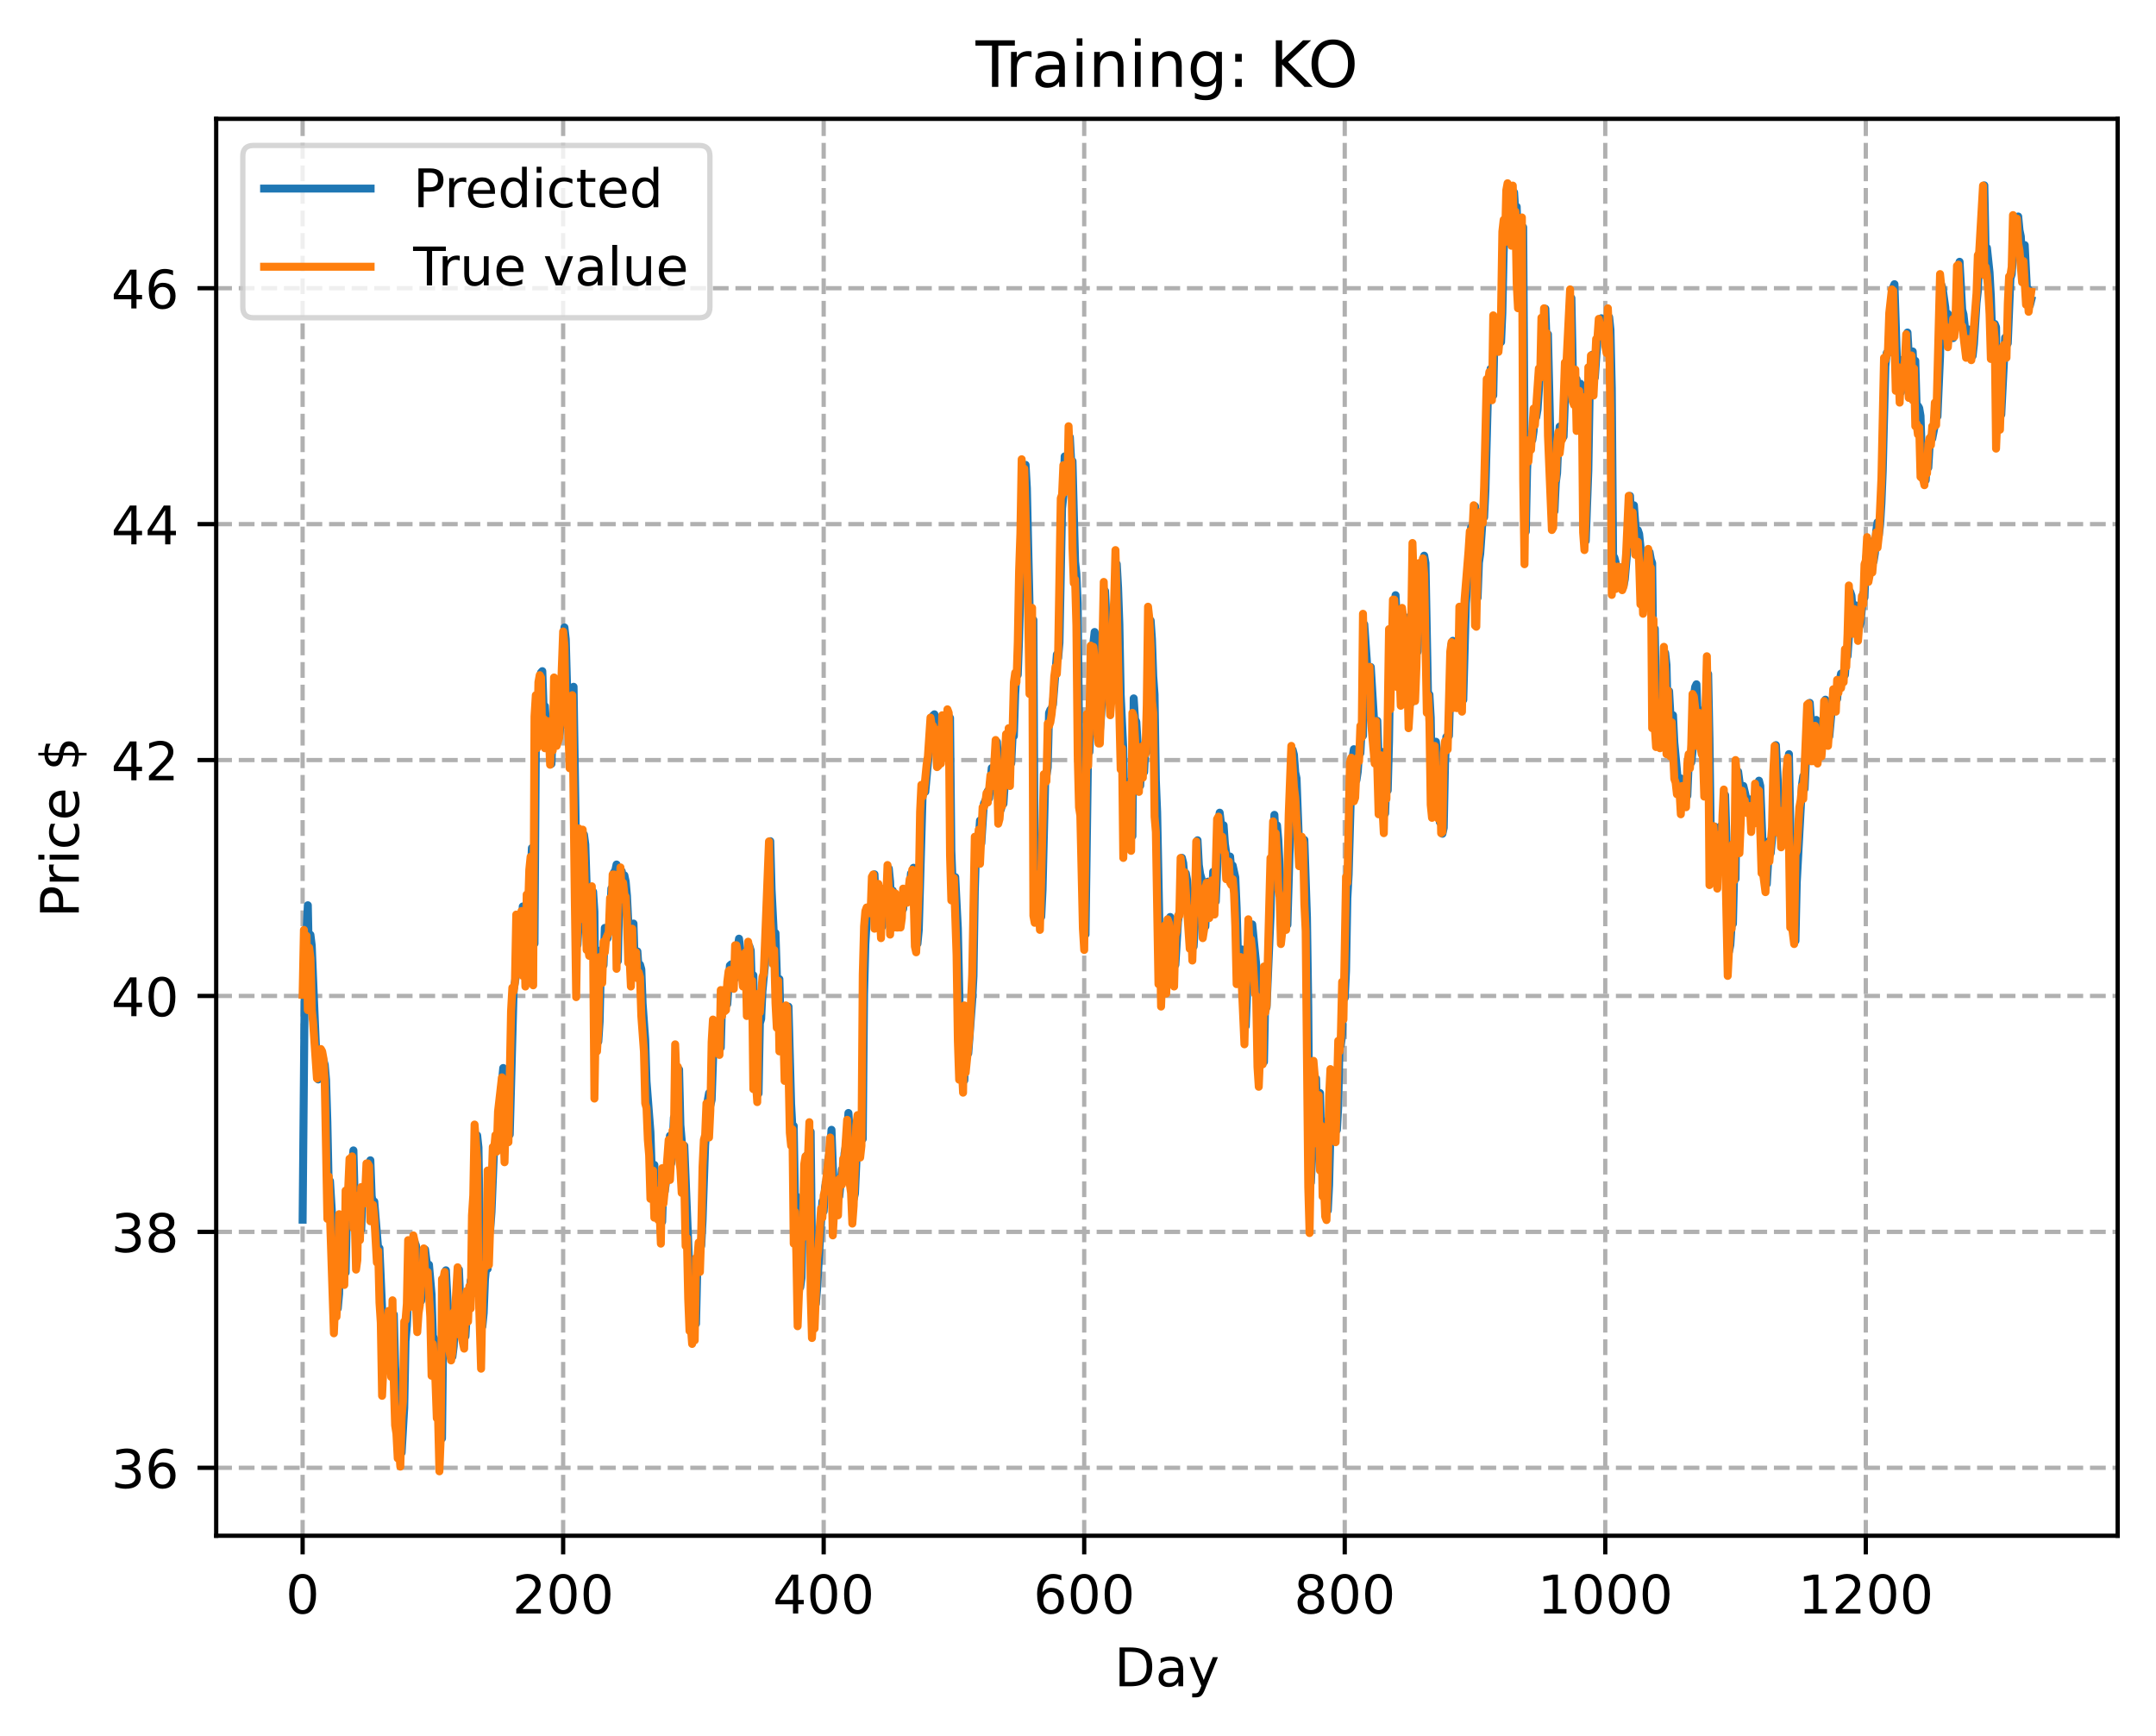 <?xml version="1.0" encoding="utf-8" standalone="no"?>
<!DOCTYPE svg PUBLIC "-//W3C//DTD SVG 1.1//EN"
  "http://www.w3.org/Graphics/SVG/1.1/DTD/svg11.dtd">
<!-- Created with matplotlib (https://matplotlib.org/) -->
<svg height="325.986pt" version="1.1" viewBox="0 0 404.923 325.986" width="404.923pt" xmlns="http://www.w3.org/2000/svg" xmlns:xlink="http://www.w3.org/1999/xlink">
 <defs>
  <style type="text/css">
*{stroke-linecap:butt;stroke-linejoin:round;}
  </style>
 </defs>
 <g id="figure_1">
  <g id="patch_1">
   <path d="M 0 325.986 
L 404.923 325.986 
L 404.923 0 
L 0 0 
z
" style="fill:#ffffff;"/>
  </g>
  <g id="axes_1">
   <g id="patch_2">
    <path d="M 40.603 288.43 
L 397.723 288.43 
L 397.723 22.318 
L 40.603 22.318 
z
" style="fill:#ffffff;"/>
   </g>
   <g id="matplotlib.axis_1">
    <g id="xtick_1">
     <g id="line2d_1">
      <path clip-path="url(#p4b10679d63)" d="M 56.836 288.43 
L 56.836 22.318 
" style="fill:none;stroke:#b0b0b0;stroke-dasharray:2.96,1.28;stroke-dashoffset:0;stroke-width:0.8;"/>
     </g>
     <g id="line2d_2">
      <defs>
       <path d="M 0 0 
L 0 3.5 
" id="ma1f7c61236" style="stroke:#000000;stroke-width:0.8;"/>
      </defs>
      <g>
       <use style="stroke:#000000;stroke-width:0.8;" x="56.836" xlink:href="#ma1f7c61236" y="288.43"/>
      </g>
     </g>
     <g id="text_1">
      <!-- 0 -->
      <defs>
       <path d="M 31.781 66.406 
Q 24.172 66.406 20.328 58.906 
Q 16.5 51.422 16.5 36.375 
Q 16.5 21.391 20.328 13.891 
Q 24.172 6.391 31.781 6.391 
Q 39.453 6.391 43.281 13.891 
Q 47.125 21.391 47.125 36.375 
Q 47.125 51.422 43.281 58.906 
Q 39.453 66.406 31.781 66.406 
z
M 31.781 74.219 
Q 44.047 74.219 50.516 64.516 
Q 56.984 54.828 56.984 36.375 
Q 56.984 17.969 50.516 8.266 
Q 44.047 -1.422 31.781 -1.422 
Q 19.531 -1.422 13.062 8.266 
Q 6.594 17.969 6.594 36.375 
Q 6.594 54.828 13.062 64.516 
Q 19.531 74.219 31.781 74.219 
z
" id="DejaVuSans-48"/>
      </defs>
      <g transform="translate(53.655 303.029)scale(0.1 -0.1)">
       <use xlink:href="#DejaVuSans-48"/>
      </g>
     </g>
    </g>
    <g id="xtick_2">
     <g id="line2d_3">
      <path clip-path="url(#p4b10679d63)" d="M 105.766 288.43 
L 105.766 22.318 
" style="fill:none;stroke:#b0b0b0;stroke-dasharray:2.96,1.28;stroke-dashoffset:0;stroke-width:0.8;"/>
     </g>
     <g id="line2d_4">
      <g>
       <use style="stroke:#000000;stroke-width:0.8;" x="105.766" xlink:href="#ma1f7c61236" y="288.43"/>
      </g>
     </g>
     <g id="text_2">
      <!-- 200 -->
      <defs>
       <path d="M 19.188 8.297 
L 53.609 8.297 
L 53.609 0 
L 7.328 0 
L 7.328 8.297 
Q 12.938 14.109 22.625 23.891 
Q 32.328 33.688 34.812 36.531 
Q 39.547 41.844 41.422 45.531 
Q 43.312 49.219 43.312 52.781 
Q 43.312 58.594 39.234 62.25 
Q 35.156 65.922 28.609 65.922 
Q 23.969 65.922 18.812 64.312 
Q 13.672 62.703 7.812 59.422 
L 7.812 69.391 
Q 13.766 71.781 18.938 73 
Q 24.125 74.219 28.422 74.219 
Q 39.75 74.219 46.484 68.547 
Q 53.219 62.891 53.219 53.422 
Q 53.219 48.922 51.531 44.891 
Q 49.859 40.875 45.406 35.406 
Q 44.188 33.984 37.641 27.219 
Q 31.109 20.453 19.188 8.297 
z
" id="DejaVuSans-50"/>
      </defs>
      <g transform="translate(96.223 303.029)scale(0.1 -0.1)">
       <use xlink:href="#DejaVuSans-50"/>
       <use x="63.623" xlink:href="#DejaVuSans-48"/>
       <use x="127.246" xlink:href="#DejaVuSans-48"/>
      </g>
     </g>
    </g>
    <g id="xtick_3">
     <g id="line2d_5">
      <path clip-path="url(#p4b10679d63)" d="M 154.697 288.43 
L 154.697 22.318 
" style="fill:none;stroke:#b0b0b0;stroke-dasharray:2.96,1.28;stroke-dashoffset:0;stroke-width:0.8;"/>
     </g>
     <g id="line2d_6">
      <g>
       <use style="stroke:#000000;stroke-width:0.8;" x="154.697" xlink:href="#ma1f7c61236" y="288.43"/>
      </g>
     </g>
     <g id="text_3">
      <!-- 400 -->
      <defs>
       <path d="M 37.797 64.312 
L 12.891 25.391 
L 37.797 25.391 
z
M 35.203 72.906 
L 47.609 72.906 
L 47.609 25.391 
L 58.016 25.391 
L 58.016 17.188 
L 47.609 17.188 
L 47.609 0 
L 37.797 0 
L 37.797 17.188 
L 4.891 17.188 
L 4.891 26.703 
z
" id="DejaVuSans-52"/>
      </defs>
      <g transform="translate(145.153 303.029)scale(0.1 -0.1)">
       <use xlink:href="#DejaVuSans-52"/>
       <use x="63.623" xlink:href="#DejaVuSans-48"/>
       <use x="127.246" xlink:href="#DejaVuSans-48"/>
      </g>
     </g>
    </g>
    <g id="xtick_4">
     <g id="line2d_7">
      <path clip-path="url(#p4b10679d63)" d="M 203.628 288.43 
L 203.628 22.318 
" style="fill:none;stroke:#b0b0b0;stroke-dasharray:2.96,1.28;stroke-dashoffset:0;stroke-width:0.8;"/>
     </g>
     <g id="line2d_8">
      <g>
       <use style="stroke:#000000;stroke-width:0.8;" x="203.628" xlink:href="#ma1f7c61236" y="288.43"/>
      </g>
     </g>
     <g id="text_4">
      <!-- 600 -->
      <defs>
       <path d="M 33.016 40.375 
Q 26.375 40.375 22.484 35.828 
Q 18.609 31.297 18.609 23.391 
Q 18.609 15.531 22.484 10.953 
Q 26.375 6.391 33.016 6.391 
Q 39.656 6.391 43.531 10.953 
Q 47.406 15.531 47.406 23.391 
Q 47.406 31.297 43.531 35.828 
Q 39.656 40.375 33.016 40.375 
z
M 52.594 71.297 
L 52.594 62.312 
Q 48.875 64.062 45.094 64.984 
Q 41.312 65.922 37.594 65.922 
Q 27.828 65.922 22.672 59.328 
Q 17.531 52.734 16.797 39.406 
Q 19.672 43.656 24.016 45.922 
Q 28.375 48.188 33.594 48.188 
Q 44.578 48.188 50.953 41.516 
Q 57.328 34.859 57.328 23.391 
Q 57.328 12.156 50.688 5.359 
Q 44.047 -1.422 33.016 -1.422 
Q 20.359 -1.422 13.672 8.266 
Q 6.984 17.969 6.984 36.375 
Q 6.984 53.656 15.188 63.938 
Q 23.391 74.219 37.203 74.219 
Q 40.922 74.219 44.703 73.484 
Q 48.484 72.75 52.594 71.297 
z
" id="DejaVuSans-54"/>
      </defs>
      <g transform="translate(194.084 303.029)scale(0.1 -0.1)">
       <use xlink:href="#DejaVuSans-54"/>
       <use x="63.623" xlink:href="#DejaVuSans-48"/>
       <use x="127.246" xlink:href="#DejaVuSans-48"/>
      </g>
     </g>
    </g>
    <g id="xtick_5">
     <g id="line2d_9">
      <path clip-path="url(#p4b10679d63)" d="M 252.558 288.43 
L 252.558 22.318 
" style="fill:none;stroke:#b0b0b0;stroke-dasharray:2.96,1.28;stroke-dashoffset:0;stroke-width:0.8;"/>
     </g>
     <g id="line2d_10">
      <g>
       <use style="stroke:#000000;stroke-width:0.8;" x="252.558" xlink:href="#ma1f7c61236" y="288.43"/>
      </g>
     </g>
     <g id="text_5">
      <!-- 800 -->
      <defs>
       <path d="M 31.781 34.625 
Q 24.75 34.625 20.719 30.859 
Q 16.703 27.094 16.703 20.516 
Q 16.703 13.922 20.719 10.156 
Q 24.75 6.391 31.781 6.391 
Q 38.812 6.391 42.859 10.172 
Q 46.922 13.969 46.922 20.516 
Q 46.922 27.094 42.891 30.859 
Q 38.875 34.625 31.781 34.625 
z
M 21.922 38.812 
Q 15.578 40.375 12.031 44.719 
Q 8.5 49.078 8.5 55.328 
Q 8.5 64.062 14.719 69.141 
Q 20.953 74.219 31.781 74.219 
Q 42.672 74.219 48.875 69.141 
Q 55.078 64.062 55.078 55.328 
Q 55.078 49.078 51.531 44.719 
Q 48 40.375 41.703 38.812 
Q 48.828 37.156 52.797 32.312 
Q 56.781 27.484 56.781 20.516 
Q 56.781 9.906 50.312 4.234 
Q 43.844 -1.422 31.781 -1.422 
Q 19.734 -1.422 13.25 4.234 
Q 6.781 9.906 6.781 20.516 
Q 6.781 27.484 10.781 32.312 
Q 14.797 37.156 21.922 38.812 
z
M 18.312 54.391 
Q 18.312 48.734 21.844 45.562 
Q 25.391 42.391 31.781 42.391 
Q 38.141 42.391 41.719 45.562 
Q 45.312 48.734 45.312 54.391 
Q 45.312 60.062 41.719 63.234 
Q 38.141 66.406 31.781 66.406 
Q 25.391 66.406 21.844 63.234 
Q 18.312 60.062 18.312 54.391 
z
" id="DejaVuSans-56"/>
      </defs>
      <g transform="translate(243.015 303.029)scale(0.1 -0.1)">
       <use xlink:href="#DejaVuSans-56"/>
       <use x="63.623" xlink:href="#DejaVuSans-48"/>
       <use x="127.246" xlink:href="#DejaVuSans-48"/>
      </g>
     </g>
    </g>
    <g id="xtick_6">
     <g id="line2d_11">
      <path clip-path="url(#p4b10679d63)" d="M 301.489 288.43 
L 301.489 22.318 
" style="fill:none;stroke:#b0b0b0;stroke-dasharray:2.96,1.28;stroke-dashoffset:0;stroke-width:0.8;"/>
     </g>
     <g id="line2d_12">
      <g>
       <use style="stroke:#000000;stroke-width:0.8;" x="301.489" xlink:href="#ma1f7c61236" y="288.43"/>
      </g>
     </g>
     <g id="text_6">
      <!-- 1000 -->
      <defs>
       <path d="M 12.406 8.297 
L 28.516 8.297 
L 28.516 63.922 
L 10.984 60.406 
L 10.984 69.391 
L 28.422 72.906 
L 38.281 72.906 
L 38.281 8.297 
L 54.391 8.297 
L 54.391 0 
L 12.406 0 
z
" id="DejaVuSans-49"/>
      </defs>
      <g transform="translate(288.764 303.029)scale(0.1 -0.1)">
       <use xlink:href="#DejaVuSans-49"/>
       <use x="63.623" xlink:href="#DejaVuSans-48"/>
       <use x="127.246" xlink:href="#DejaVuSans-48"/>
       <use x="190.869" xlink:href="#DejaVuSans-48"/>
      </g>
     </g>
    </g>
    <g id="xtick_7">
     <g id="line2d_13">
      <path clip-path="url(#p4b10679d63)" d="M 350.419 288.43 
L 350.419 22.318 
" style="fill:none;stroke:#b0b0b0;stroke-dasharray:2.96,1.28;stroke-dashoffset:0;stroke-width:0.8;"/>
     </g>
     <g id="line2d_14">
      <g>
       <use style="stroke:#000000;stroke-width:0.8;" x="350.419" xlink:href="#ma1f7c61236" y="288.43"/>
      </g>
     </g>
     <g id="text_7">
      <!-- 1200 -->
      <g transform="translate(337.694 303.029)scale(0.1 -0.1)">
       <use xlink:href="#DejaVuSans-49"/>
       <use x="63.623" xlink:href="#DejaVuSans-50"/>
       <use x="127.246" xlink:href="#DejaVuSans-48"/>
       <use x="190.869" xlink:href="#DejaVuSans-48"/>
      </g>
     </g>
    </g>
    <g id="text_8">
     <!-- Day -->
     <defs>
      <path d="M 19.672 64.797 
L 19.672 8.109 
L 31.594 8.109 
Q 46.688 8.109 53.688 14.938 
Q 60.688 21.781 60.688 36.531 
Q 60.688 51.172 53.688 57.984 
Q 46.688 64.797 31.594 64.797 
z
M 9.812 72.906 
L 30.078 72.906 
Q 51.266 72.906 61.172 64.094 
Q 71.094 55.281 71.094 36.531 
Q 71.094 17.672 61.125 8.828 
Q 51.172 0 30.078 0 
L 9.812 0 
z
" id="DejaVuSans-68"/>
      <path d="M 34.281 27.484 
Q 23.391 27.484 19.188 25 
Q 14.984 22.516 14.984 16.5 
Q 14.984 11.719 18.141 8.906 
Q 21.297 6.109 26.703 6.109 
Q 34.188 6.109 38.703 11.406 
Q 43.219 16.703 43.219 25.484 
L 43.219 27.484 
z
M 52.203 31.203 
L 52.203 0 
L 43.219 0 
L 43.219 8.297 
Q 40.141 3.328 35.547 0.953 
Q 30.953 -1.422 24.312 -1.422 
Q 15.922 -1.422 10.953 3.297 
Q 6 8.016 6 15.922 
Q 6 25.141 12.172 29.828 
Q 18.359 34.516 30.609 34.516 
L 43.219 34.516 
L 43.219 35.406 
Q 43.219 41.609 39.141 45 
Q 35.062 48.391 27.688 48.391 
Q 23 48.391 18.547 47.266 
Q 14.109 46.141 10.016 43.891 
L 10.016 52.203 
Q 14.938 54.109 19.578 55.047 
Q 24.219 56 28.609 56 
Q 40.484 56 46.344 49.844 
Q 52.203 43.703 52.203 31.203 
z
" id="DejaVuSans-97"/>
      <path d="M 32.172 -5.078 
Q 28.375 -14.844 24.75 -17.812 
Q 21.141 -20.797 15.094 -20.797 
L 7.906 -20.797 
L 7.906 -13.281 
L 13.188 -13.281 
Q 16.891 -13.281 18.938 -11.516 
Q 21 -9.766 23.484 -3.219 
L 25.094 0.875 
L 2.984 54.688 
L 12.5 54.688 
L 29.594 11.922 
L 46.688 54.688 
L 56.203 54.688 
z
" id="DejaVuSans-121"/>
     </defs>
     <g transform="translate(209.29 316.707)scale(0.1 -0.1)">
      <use xlink:href="#DejaVuSans-68"/>
      <use x="77.002" xlink:href="#DejaVuSans-97"/>
      <use x="138.281" xlink:href="#DejaVuSans-121"/>
     </g>
    </g>
   </g>
   <g id="matplotlib.axis_2">
    <g id="ytick_1">
     <g id="line2d_15">
      <path clip-path="url(#p4b10679d63)" d="M 40.603 275.67 
L 397.723 275.67 
" style="fill:none;stroke:#b0b0b0;stroke-dasharray:2.96,1.28;stroke-dashoffset:0;stroke-width:0.8;"/>
     </g>
     <g id="line2d_16">
      <defs>
       <path d="M 0 0 
L -3.5 0 
" id="m55d524420c" style="stroke:#000000;stroke-width:0.8;"/>
      </defs>
      <g>
       <use style="stroke:#000000;stroke-width:0.8;" x="40.603" xlink:href="#m55d524420c" y="275.67"/>
      </g>
     </g>
     <g id="text_9">
      <!-- 36 -->
      <defs>
       <path d="M 40.578 39.312 
Q 47.656 37.797 51.625 33 
Q 55.609 28.219 55.609 21.188 
Q 55.609 10.406 48.188 4.484 
Q 40.766 -1.422 27.094 -1.422 
Q 22.516 -1.422 17.656 -0.516 
Q 12.797 0.391 7.625 2.203 
L 7.625 11.719 
Q 11.719 9.328 16.594 8.109 
Q 21.484 6.891 26.812 6.891 
Q 36.078 6.891 40.938 10.547 
Q 45.797 14.203 45.797 21.188 
Q 45.797 27.641 41.281 31.266 
Q 36.766 34.906 28.719 34.906 
L 20.219 34.906 
L 20.219 43.016 
L 29.109 43.016 
Q 36.375 43.016 40.234 45.922 
Q 44.094 48.828 44.094 54.297 
Q 44.094 59.906 40.109 62.906 
Q 36.141 65.922 28.719 65.922 
Q 24.656 65.922 20.016 65.031 
Q 15.375 64.156 9.812 62.312 
L 9.812 71.094 
Q 15.438 72.656 20.344 73.438 
Q 25.25 74.219 29.594 74.219 
Q 40.828 74.219 47.359 69.109 
Q 53.906 64.016 53.906 55.328 
Q 53.906 49.266 50.438 45.094 
Q 46.969 40.922 40.578 39.312 
z
" id="DejaVuSans-51"/>
      </defs>
      <g transform="translate(20.878 279.469)scale(0.1 -0.1)">
       <use xlink:href="#DejaVuSans-51"/>
       <use x="63.623" xlink:href="#DejaVuSans-54"/>
      </g>
     </g>
    </g>
    <g id="ytick_2">
     <g id="line2d_17">
      <path clip-path="url(#p4b10679d63)" d="M 40.603 231.362 
L 397.723 231.362 
" style="fill:none;stroke:#b0b0b0;stroke-dasharray:2.96,1.28;stroke-dashoffset:0;stroke-width:0.8;"/>
     </g>
     <g id="line2d_18">
      <g>
       <use style="stroke:#000000;stroke-width:0.8;" x="40.603" xlink:href="#m55d524420c" y="231.362"/>
      </g>
     </g>
     <g id="text_10">
      <!-- 38 -->
      <g transform="translate(20.878 235.161)scale(0.1 -0.1)">
       <use xlink:href="#DejaVuSans-51"/>
       <use x="63.623" xlink:href="#DejaVuSans-56"/>
      </g>
     </g>
    </g>
    <g id="ytick_3">
     <g id="line2d_19">
      <path clip-path="url(#p4b10679d63)" d="M 40.603 187.054 
L 397.723 187.054 
" style="fill:none;stroke:#b0b0b0;stroke-dasharray:2.96,1.28;stroke-dashoffset:0;stroke-width:0.8;"/>
     </g>
     <g id="line2d_20">
      <g>
       <use style="stroke:#000000;stroke-width:0.8;" x="40.603" xlink:href="#m55d524420c" y="187.054"/>
      </g>
     </g>
     <g id="text_11">
      <!-- 40 -->
      <g transform="translate(20.878 190.853)scale(0.1 -0.1)">
       <use xlink:href="#DejaVuSans-52"/>
       <use x="63.623" xlink:href="#DejaVuSans-48"/>
      </g>
     </g>
    </g>
    <g id="ytick_4">
     <g id="line2d_21">
      <path clip-path="url(#p4b10679d63)" d="M 40.603 142.746 
L 397.723 142.746 
" style="fill:none;stroke:#b0b0b0;stroke-dasharray:2.96,1.28;stroke-dashoffset:0;stroke-width:0.8;"/>
     </g>
     <g id="line2d_22">
      <g>
       <use style="stroke:#000000;stroke-width:0.8;" x="40.603" xlink:href="#m55d524420c" y="142.746"/>
      </g>
     </g>
     <g id="text_12">
      <!-- 42 -->
      <g transform="translate(20.878 146.546)scale(0.1 -0.1)">
       <use xlink:href="#DejaVuSans-52"/>
       <use x="63.623" xlink:href="#DejaVuSans-50"/>
      </g>
     </g>
    </g>
    <g id="ytick_5">
     <g id="line2d_23">
      <path clip-path="url(#p4b10679d63)" d="M 40.603 98.439 
L 397.723 98.439 
" style="fill:none;stroke:#b0b0b0;stroke-dasharray:2.96,1.28;stroke-dashoffset:0;stroke-width:0.8;"/>
     </g>
     <g id="line2d_24">
      <g>
       <use style="stroke:#000000;stroke-width:0.8;" x="40.603" xlink:href="#m55d524420c" y="98.439"/>
      </g>
     </g>
     <g id="text_13">
      <!-- 44 -->
      <g transform="translate(20.878 102.238)scale(0.1 -0.1)">
       <use xlink:href="#DejaVuSans-52"/>
       <use x="63.623" xlink:href="#DejaVuSans-52"/>
      </g>
     </g>
    </g>
    <g id="ytick_6">
     <g id="line2d_25">
      <path clip-path="url(#p4b10679d63)" d="M 40.603 54.131 
L 397.723 54.131 
" style="fill:none;stroke:#b0b0b0;stroke-dasharray:2.96,1.28;stroke-dashoffset:0;stroke-width:0.8;"/>
     </g>
     <g id="line2d_26">
      <g>
       <use style="stroke:#000000;stroke-width:0.8;" x="40.603" xlink:href="#m55d524420c" y="54.131"/>
      </g>
     </g>
     <g id="text_14">
      <!-- 46 -->
      <g transform="translate(20.878 57.93)scale(0.1 -0.1)">
       <use xlink:href="#DejaVuSans-52"/>
       <use x="63.623" xlink:href="#DejaVuSans-54"/>
      </g>
     </g>
    </g>
    <g id="text_15">
     <!-- Price $ -->
     <defs>
      <path d="M 19.672 64.797 
L 19.672 37.406 
L 32.078 37.406 
Q 38.969 37.406 42.719 40.969 
Q 46.484 44.531 46.484 51.125 
Q 46.484 57.672 42.719 61.234 
Q 38.969 64.797 32.078 64.797 
z
M 9.812 72.906 
L 32.078 72.906 
Q 44.344 72.906 50.609 67.359 
Q 56.891 61.812 56.891 51.125 
Q 56.891 40.328 50.609 34.812 
Q 44.344 29.297 32.078 29.297 
L 19.672 29.297 
L 19.672 0 
L 9.812 0 
z
" id="DejaVuSans-80"/>
      <path d="M 41.109 46.297 
Q 39.594 47.172 37.812 47.578 
Q 36.031 48 33.891 48 
Q 26.266 48 22.188 43.047 
Q 18.109 38.094 18.109 28.812 
L 18.109 0 
L 9.078 0 
L 9.078 54.688 
L 18.109 54.688 
L 18.109 46.188 
Q 20.953 51.172 25.484 53.578 
Q 30.031 56 36.531 56 
Q 37.453 56 38.578 55.875 
Q 39.703 55.766 41.062 55.516 
z
" id="DejaVuSans-114"/>
      <path d="M 9.422 54.688 
L 18.406 54.688 
L 18.406 0 
L 9.422 0 
z
M 9.422 75.984 
L 18.406 75.984 
L 18.406 64.594 
L 9.422 64.594 
z
" id="DejaVuSans-105"/>
      <path d="M 48.781 52.594 
L 48.781 44.188 
Q 44.969 46.297 41.141 47.344 
Q 37.312 48.391 33.406 48.391 
Q 24.656 48.391 19.812 42.844 
Q 14.984 37.312 14.984 27.297 
Q 14.984 17.281 19.812 11.734 
Q 24.656 6.203 33.406 6.203 
Q 37.312 6.203 41.141 7.25 
Q 44.969 8.297 48.781 10.406 
L 48.781 2.094 
Q 45.016 0.344 40.984 -0.531 
Q 36.969 -1.422 32.422 -1.422 
Q 20.062 -1.422 12.781 6.344 
Q 5.516 14.109 5.516 27.297 
Q 5.516 40.672 12.859 48.328 
Q 20.219 56 33.016 56 
Q 37.156 56 41.109 55.141 
Q 45.062 54.297 48.781 52.594 
z
" id="DejaVuSans-99"/>
      <path d="M 56.203 29.594 
L 56.203 25.203 
L 14.891 25.203 
Q 15.484 15.922 20.484 11.062 
Q 25.484 6.203 34.422 6.203 
Q 39.594 6.203 44.453 7.469 
Q 49.312 8.734 54.109 11.281 
L 54.109 2.781 
Q 49.266 0.734 44.188 -0.344 
Q 39.109 -1.422 33.891 -1.422 
Q 20.797 -1.422 13.156 6.188 
Q 5.516 13.812 5.516 26.812 
Q 5.516 40.234 12.766 48.109 
Q 20.016 56 32.328 56 
Q 43.359 56 49.781 48.891 
Q 56.203 41.797 56.203 29.594 
z
M 47.219 32.234 
Q 47.125 39.594 43.094 43.984 
Q 39.062 48.391 32.422 48.391 
Q 24.906 48.391 20.391 44.141 
Q 15.875 39.891 15.188 32.172 
z
" id="DejaVuSans-101"/>
      <path id="DejaVuSans-32"/>
      <path d="M 33.797 -14.703 
L 28.906 -14.703 
L 28.859 0 
Q 23.734 0.094 18.609 1.188 
Q 13.484 2.297 8.297 4.5 
L 8.297 13.281 
Q 13.281 10.156 18.375 8.562 
Q 23.484 6.984 28.906 6.938 
L 28.906 29.203 
Q 18.109 30.953 13.203 35.156 
Q 8.297 39.359 8.297 46.688 
Q 8.297 54.641 13.625 59.219 
Q 18.953 63.812 28.906 64.5 
L 28.906 75.984 
L 33.797 75.984 
L 33.797 64.656 
Q 38.328 64.453 42.578 63.688 
Q 46.828 62.938 50.875 61.625 
L 50.875 53.078 
Q 46.828 55.125 42.547 56.25 
Q 38.281 57.375 33.797 57.562 
L 33.797 36.719 
Q 44.875 35.016 50.094 30.609 
Q 55.328 26.219 55.328 18.609 
Q 55.328 10.359 49.781 5.594 
Q 44.234 0.828 33.797 0.094 
z
M 28.906 37.594 
L 28.906 57.625 
Q 23.25 56.984 20.266 54.391 
Q 17.281 51.812 17.281 47.516 
Q 17.281 43.312 20.031 40.969 
Q 22.797 38.625 28.906 37.594 
z
M 33.797 28.219 
L 33.797 7.078 
Q 39.984 7.906 43.141 10.594 
Q 46.297 13.281 46.297 17.672 
Q 46.297 21.969 43.281 24.5 
Q 40.281 27.047 33.797 28.219 
z
" id="DejaVuSans-36"/>
     </defs>
     <g transform="translate(14.798 172.342)rotate(-90)scale(0.1 -0.1)">
      <use xlink:href="#DejaVuSans-80"/>
      <use x="58.553" xlink:href="#DejaVuSans-114"/>
      <use x="99.666" xlink:href="#DejaVuSans-105"/>
      <use x="127.449" xlink:href="#DejaVuSans-99"/>
      <use x="182.43" xlink:href="#DejaVuSans-101"/>
      <use x="243.953" xlink:href="#DejaVuSans-32"/>
      <use x="275.74" xlink:href="#DejaVuSans-36"/>
     </g>
    </g>
   </g>
   <g id="line2d_27">
    <path clip-path="url(#p4b10679d63)" d="M 56.836 229.073 
L 57.325 175.098 
L 57.57 175.276 
L 57.814 170.02 
L 58.059 182.537 
L 58.304 175.568 
L 58.548 177.586 
L 59.282 195.246 
L 59.527 200.112 
L 59.772 202.737 
L 60.016 198.728 
L 60.261 201.293 
L 60.506 198.268 
L 60.995 199.997 
L 61.24 202.833 
L 61.484 210.754 
L 61.729 222.606 
L 61.974 221.8 
L 62.463 229.819 
L 62.952 245.467 
L 63.197 244.113 
L 63.441 245.742 
L 63.686 242.939 
L 63.931 231.443 
L 64.175 231.624 
L 64.42 235.342 
L 64.665 236.08 
L 64.909 239.023 
L 65.154 227.905 
L 65.399 227.985 
L 65.643 224.673 
L 65.888 218.637 
L 66.133 218.852 
L 66.377 216.061 
L 66.622 225.216 
L 66.867 227.145 
L 67.111 232.754 
L 67.356 232.59 
L 67.601 226.257 
L 67.845 230.926 
L 68.09 223.948 
L 68.335 223.815 
L 68.579 225.109 
L 68.824 223.207 
L 69.069 219.918 
L 69.313 218.608 
L 69.558 217.915 
L 69.802 224.606 
L 70.047 226.205 
L 70.292 225.662 
L 71.026 234.549 
L 71.27 234.434 
L 71.76 245.754 
L 72.004 255.922 
L 72.249 254.923 
L 72.494 253.083 
L 72.738 253.21 
L 73.228 247.088 
L 73.472 248.653 
L 73.717 254.553 
L 73.962 246.876 
L 74.206 256.526 
L 74.94 269.922 
L 75.185 269.364 
L 75.429 272.835 
L 75.919 264.414 
L 76.163 251.901 
L 76.408 249.039 
L 76.653 243.67 
L 76.897 234.133 
L 77.142 241.276 
L 77.387 238.8 
L 77.631 240.887 
L 77.876 233.315 
L 78.121 233.904 
L 78.61 244.093 
L 78.855 243.79 
L 79.099 244.313 
L 79.344 239.197 
L 79.589 238.418 
L 79.833 234.673 
L 80.323 238.627 
L 80.567 237.525 
L 81.056 243.121 
L 81.301 250.93 
L 81.546 251.427 
L 82.035 257.604 
L 82.28 262.416 
L 82.524 263.535 
L 82.769 270.172 
L 83.014 270.156 
L 83.258 248.778 
L 83.503 245.011 
L 83.748 238.581 
L 84.237 247.721 
L 84.482 249.128 
L 84.726 251.29 
L 84.971 254.808 
L 85.216 252.828 
L 85.46 247.696 
L 85.705 246.245 
L 85.95 241.192 
L 86.194 238.455 
L 86.439 244.383 
L 86.684 246.547 
L 86.928 247.163 
L 87.417 250.99 
L 87.907 242.87 
L 88.151 244.945 
L 88.396 240.5 
L 88.641 243.032 
L 88.885 231.725 
L 89.13 226.19 
L 89.375 214.276 
L 89.619 213.242 
L 89.864 215.511 
L 90.109 232.713 
L 90.598 249.102 
L 90.843 246.587 
L 91.087 240.242 
L 91.332 237.735 
L 91.577 238.325 
L 91.821 224.867 
L 92.066 230.933 
L 92.311 227.633 
L 92.8 215.689 
L 93.044 215.155 
L 93.289 213.728 
L 93.534 213.521 
L 94.023 205.864 
L 94.512 200.585 
L 95.002 213.169 
L 95.246 207.498 
L 95.491 211.592 
L 95.736 213.088 
L 96.47 185.916 
L 96.959 182.903 
L 97.204 173.893 
L 97.448 179.481 
L 97.693 176.416 
L 97.938 176.051 
L 98.182 170.247 
L 98.427 177.051 
L 98.672 174.488 
L 98.916 181.59 
L 99.161 172.451 
L 99.405 170.457 
L 99.895 159.269 
L 100.139 162.914 
L 100.384 177.215 
L 100.629 141.141 
L 100.873 133.684 
L 101.118 136.436 
L 101.363 128.043 
L 101.607 126.327 
L 101.852 126.054 
L 102.097 133.014 
L 102.341 132.611 
L 102.586 136.708 
L 102.831 137.039 
L 103.075 135.822 
L 103.32 136.239 
L 103.565 143.473 
L 103.809 137.696 
L 104.054 139.631 
L 104.299 130.106 
L 104.543 132.173 
L 104.788 136.431 
L 105.032 138.039 
L 105.277 136.294 
L 105.522 131.78 
L 106.011 117.838 
L 106.256 120.057 
L 106.5 128.855 
L 106.99 134.03 
L 107.234 142.604 
L 107.479 139.71 
L 107.724 128.986 
L 108.458 177.449 
L 108.702 172.603 
L 108.947 158.38 
L 109.192 167.454 
L 109.436 169.854 
L 109.681 156.752 
L 109.926 158.599 
L 110.415 173.559 
L 110.66 177.45 
L 110.904 176.644 
L 111.393 167.477 
L 111.638 171.219 
L 111.883 194.263 
L 112.127 189.899 
L 112.372 195.618 
L 112.617 191.864 
L 112.861 180.815 
L 113.106 178.271 
L 113.351 181.262 
L 113.595 174.27 
L 113.84 176.09 
L 114.085 176.236 
L 114.574 172.931 
L 114.819 166.879 
L 115.063 169.598 
L 115.308 163.843 
L 115.553 163.503 
L 115.797 162.367 
L 116.042 180.491 
L 116.287 169.509 
L 116.531 167.491 
L 116.776 163.641 
L 117.02 165.987 
L 117.265 164.398 
L 117.51 165.542 
L 117.754 168.266 
L 118.244 178.115 
L 118.488 176.897 
L 118.733 180.818 
L 118.978 173.454 
L 119.222 181.23 
L 119.467 179.311 
L 119.712 178.689 
L 119.956 182.167 
L 120.201 181.176 
L 120.446 182.042 
L 120.69 188.45 
L 121.18 195.231 
L 121.424 203.088 
L 122.158 212.589 
L 122.403 219.759 
L 122.648 221.807 
L 122.892 218.779 
L 123.137 224.309 
L 123.381 226.485 
L 123.626 223.047 
L 123.871 226.003 
L 124.115 225.859 
L 124.36 229.443 
L 124.605 221.548 
L 124.849 223.747 
L 125.094 221.934 
L 125.828 213.311 
L 126.073 218.492 
L 126.317 215.219 
L 126.562 209.892 
L 126.807 210.695 
L 127.051 200.512 
L 127.296 201.037 
L 127.541 200.869 
L 127.785 211.264 
L 128.03 214.18 
L 128.275 218.667 
L 128.519 215.179 
L 129.742 245.337 
L 130.232 249.958 
L 130.476 247.401 
L 130.721 248.619 
L 130.966 237.981 
L 131.455 234.476 
L 131.7 233.986 
L 131.944 229.307 
L 132.434 215.104 
L 132.678 212.001 
L 132.923 206.673 
L 133.168 205.299 
L 133.412 207.64 
L 133.657 206.564 
L 134.146 192.324 
L 134.391 193.072 
L 134.88 193.646 
L 135.125 194.817 
L 135.369 196.757 
L 135.614 188.286 
L 135.859 188.536 
L 136.103 186.629 
L 136.348 188.387 
L 136.593 188.594 
L 137.082 181.339 
L 137.327 181.123 
L 137.571 181.726 
L 138.061 183.754 
L 138.305 178.239 
L 138.55 178.008 
L 138.795 176.294 
L 139.039 178.316 
L 139.284 182.004 
L 139.529 180.573 
L 139.773 184.269 
L 140.018 180.28 
L 140.263 179.243 
L 140.507 186.126 
L 140.752 177.729 
L 140.996 178.509 
L 141.241 187.008 
L 141.486 183.159 
L 141.73 196.028 
L 141.975 198.381 
L 142.22 199.429 
L 142.464 205.372 
L 142.709 192.175 
L 142.954 191.37 
L 143.198 186.146 
L 143.688 181.014 
L 144.177 171.601 
L 144.666 157.99 
L 144.911 167.027 
L 145.4 176.688 
L 145.645 175.24 
L 146.134 189.991 
L 146.379 183.888 
L 146.624 193.21 
L 146.868 191.745 
L 147.113 191.021 
L 147.357 192.268 
L 147.602 198.612 
L 147.847 189.996 
L 148.091 189.065 
L 148.581 207.309 
L 148.825 211.879 
L 149.07 211.455 
L 149.315 226.061 
L 149.559 224.662 
L 150.049 241.683 
L 150.293 241.761 
L 150.538 239.978 
L 150.783 227.335 
L 151.027 229.06 
L 151.272 221.179 
L 151.517 216.998 
L 152.006 216.749 
L 152.251 212.56 
L 152.495 234.7 
L 152.74 243.267 
L 152.984 244.677 
L 153.229 244.874 
L 153.474 241.899 
L 153.963 233.352 
L 154.452 225.64 
L 154.697 227.488 
L 154.942 223.155 
L 155.186 221.883 
L 155.676 217.097 
L 155.92 215.454 
L 156.165 212.193 
L 156.654 225.378 
L 156.899 225.281 
L 157.388 221.979 
L 157.633 224.683 
L 158.122 219.607 
L 158.367 220.786 
L 158.612 216.613 
L 158.856 215.272 
L 159.101 212.859 
L 159.345 209.032 
L 160.324 225.205 
L 160.569 224.188 
L 161.058 213.351 
L 161.303 210.78 
L 161.547 209.48 
L 161.792 212.948 
L 162.037 213.905 
L 162.281 186.73 
L 162.526 177.34 
L 162.771 172.869 
L 163.015 170.781 
L 163.749 169.781 
L 164.239 164.204 
L 164.483 170.019 
L 164.728 167.91 
L 164.972 170.376 
L 165.217 167.002 
L 165.462 169.39 
L 165.706 174.006 
L 165.951 167.645 
L 166.196 169.551 
L 166.44 167.322 
L 166.685 167.993 
L 166.93 163.114 
L 167.174 165.595 
L 167.419 172.231 
L 167.664 167.265 
L 167.908 170.894 
L 168.153 171.32 
L 168.398 168.902 
L 168.642 172.066 
L 168.887 172.238 
L 169.132 169.366 
L 169.376 170.967 
L 169.621 170.716 
L 169.866 167.448 
L 170.11 168.126 
L 170.355 167.1 
L 170.6 167.91 
L 170.844 167.191 
L 171.089 164.048 
L 171.333 164.79 
L 171.578 162.979 
L 171.823 165.821 
L 172.067 174.837 
L 172.312 177.242 
L 172.557 174.677 
L 173.291 148.709 
L 173.535 147.855 
L 173.78 148.706 
L 175.003 135.365 
L 175.248 134.383 
L 175.493 134.158 
L 175.737 135.723 
L 176.471 142.085 
L 176.716 139.248 
L 176.96 141.619 
L 177.205 135.516 
L 177.45 138.19 
L 177.694 137.122 
L 177.939 140.703 
L 178.184 134.481 
L 178.428 134.83 
L 178.673 159.722 
L 178.918 166.078 
L 179.407 164.73 
L 179.896 174.373 
L 180.386 196.162 
L 180.63 200.522 
L 180.875 199.89 
L 181.12 202.892 
L 181.364 193.543 
L 181.609 197.905 
L 181.854 197.837 
L 182.588 187.935 
L 182.832 183.295 
L 183.077 167.382 
L 183.321 159.347 
L 183.566 157.09 
L 183.811 157.555 
L 184.055 154.104 
L 184.3 158.397 
L 184.789 150.947 
L 185.279 149.892 
L 185.523 148.561 
L 185.768 149.916 
L 186.257 144.249 
L 186.747 146.131 
L 187.236 139.345 
L 187.481 143.443 
L 187.725 150.492 
L 187.97 152.054 
L 188.215 151.103 
L 188.459 150.967 
L 188.704 147.196 
L 188.948 140.887 
L 189.193 138.761 
L 189.438 141.878 
L 189.682 136.885 
L 189.927 143.347 
L 190.172 138.26 
L 190.416 138.256 
L 190.661 130.363 
L 190.906 126.502 
L 191.15 126.733 
L 191.395 119.95 
L 192.129 90.903 
L 192.374 95.347 
L 192.618 87.308 
L 192.863 91.719 
L 193.352 113.334 
L 193.597 126.052 
L 193.842 123.282 
L 194.086 116.44 
L 194.331 166.399 
L 194.575 170.279 
L 194.82 165.459 
L 195.065 163.301 
L 195.309 169.286 
L 195.554 172.187 
L 195.799 167.202 
L 196.288 147.241 
L 196.777 144.119 
L 197.022 133.896 
L 197.267 133.309 
L 197.511 133.096 
L 197.756 132.344 
L 198.49 122.921 
L 198.735 123.58 
L 198.979 120.728 
L 199.469 95.463 
L 199.713 93.177 
L 199.958 85.715 
L 200.203 87.853 
L 200.447 87.172 
L 200.692 90.966 
L 200.936 82.115 
L 201.181 86.807 
L 201.426 86.602 
L 201.915 105.489 
L 202.16 107.755 
L 202.404 113.407 
L 202.649 137.101 
L 203.872 175.509 
L 204.362 140.583 
L 204.606 141.247 
L 204.851 134.707 
L 205.096 123.013 
L 205.585 118.696 
L 205.83 122.441 
L 206.074 123.987 
L 206.563 137.261 
L 206.808 134.425 
L 207.053 129.549 
L 207.542 110.99 
L 208.521 131.087 
L 208.765 131.739 
L 209.01 130.26 
L 209.255 118.671 
L 209.499 114.873 
L 209.744 105.951 
L 209.989 110.35 
L 210.233 117.26 
L 210.478 130.461 
L 210.967 140.634 
L 211.212 154.514 
L 211.457 152.984 
L 211.946 147.66 
L 212.191 146.733 
L 212.68 157.03 
L 212.924 131.165 
L 213.169 135.058 
L 213.414 135.569 
L 214.148 147.559 
L 214.392 142.498 
L 214.882 144.999 
L 215.126 140.144 
L 215.371 141.206 
L 215.616 134.079 
L 215.86 117.217 
L 216.105 116.544 
L 216.35 120.04 
L 216.594 127.004 
L 216.839 130.434 
L 217.084 146.575 
L 217.328 152.551 
L 217.818 177.17 
L 218.062 175.363 
L 218.307 185.147 
L 218.796 175.637 
L 219.041 175.393 
L 219.285 182.373 
L 219.53 174.99 
L 219.775 172.218 
L 220.019 172.6 
L 220.264 174.002 
L 220.509 176.493 
L 220.753 181.192 
L 221.243 173.1 
L 221.487 171.385 
L 221.732 170.622 
L 221.977 161.107 
L 222.221 162.085 
L 222.466 164.802 
L 222.711 164.006 
L 222.955 165.286 
L 223.2 168.214 
L 223.445 173.796 
L 223.689 174.652 
L 223.934 172.69 
L 224.179 177.76 
L 224.668 169.096 
L 224.912 157.815 
L 225.157 162.459 
L 225.402 164.151 
L 225.646 164.965 
L 225.891 167.235 
L 226.136 172.758 
L 226.38 174.007 
L 226.625 168.345 
L 226.87 165.582 
L 227.359 168.829 
L 227.604 169.553 
L 227.848 163.722 
L 228.093 163.731 
L 228.338 169.31 
L 228.582 163.495 
L 228.827 154.965 
L 229.072 152.631 
L 229.561 156.772 
L 229.806 154.993 
L 230.05 158.464 
L 230.295 160.224 
L 230.539 164.333 
L 231.029 160.873 
L 231.273 163.693 
L 231.518 162.561 
L 232.007 164.807 
L 232.252 170.45 
L 232.497 179.121 
L 232.741 181.335 
L 232.986 180.97 
L 233.231 178.318 
L 233.965 192.73 
L 234.699 174.954 
L 234.943 176.384 
L 235.188 173.612 
L 236.167 183.583 
L 236.411 193.751 
L 236.656 198.84 
L 236.9 196.892 
L 237.145 196.717 
L 237.39 199.429 
L 237.634 187.076 
L 237.879 189.186 
L 238.368 177.784 
L 238.613 172.136 
L 238.858 161.975 
L 239.102 160.327 
L 239.347 153.039 
L 239.592 157.626 
L 239.836 154.995 
L 240.081 157.713 
L 240.815 172.934 
L 241.06 174.263 
L 241.549 172.474 
L 241.794 173.693 
L 242.527 148.712 
L 242.772 140.824 
L 243.017 141.75 
L 243.261 145.052 
L 243.506 146.182 
L 243.995 159.236 
L 244.24 160.614 
L 244.485 159.821 
L 244.729 157.983 
L 244.974 157.74 
L 245.463 172.308 
L 245.708 189.105 
L 245.953 219.69 
L 246.197 222.107 
L 246.442 217.162 
L 246.687 207.636 
L 246.931 202.459 
L 247.176 202.575 
L 247.421 211.648 
L 247.665 209.412 
L 247.91 205.292 
L 248.155 215.395 
L 248.399 210.584 
L 248.644 217.911 
L 248.888 218.299 
L 249.133 225.631 
L 249.378 227.357 
L 249.622 222.566 
L 250.112 202.722 
L 250.356 208.325 
L 250.601 203.985 
L 250.846 211.281 
L 251.09 212.218 
L 251.335 207.857 
L 251.58 195.74 
L 251.824 196.28 
L 252.069 194.319 
L 252.314 185.014 
L 252.558 187.418 
L 252.803 182.34 
L 253.048 168.704 
L 253.292 164.201 
L 253.782 146.714 
L 254.026 142.364 
L 254.271 140.708 
L 254.515 146.488 
L 254.76 146.523 
L 255.005 144.922 
L 255.249 141.259 
L 255.494 141.466 
L 255.739 136.864 
L 255.983 138.196 
L 256.228 117.269 
L 256.962 127.757 
L 257.451 125.276 
L 258.185 137.245 
L 258.43 139.388 
L 258.675 135.379 
L 259.164 149.734 
L 259.409 147.738 
L 259.653 141.236 
L 260.143 152.774 
L 260.387 146.177 
L 260.632 148.448 
L 260.876 139.229 
L 261.121 122.652 
L 261.366 126.216 
L 261.855 114.03 
L 262.1 111.784 
L 262.344 116.284 
L 262.589 123.791 
L 262.834 120.766 
L 263.078 123.891 
L 263.323 129.079 
L 263.568 117.021 
L 263.812 115.852 
L 264.057 118.774 
L 264.302 123.919 
L 264.546 123.541 
L 264.791 131.731 
L 265.036 131.994 
L 265.525 105.694 
L 265.77 108.012 
L 266.014 122.807 
L 266.259 122.329 
L 266.748 106.919 
L 267.237 108.836 
L 267.482 104.361 
L 267.727 105.763 
L 268.216 131.633 
L 268.461 130.456 
L 268.705 134.78 
L 268.95 147.817 
L 269.439 150.644 
L 269.684 139.31 
L 269.929 142.018 
L 270.173 143.046 
L 270.418 154.402 
L 270.663 145.29 
L 270.907 156.591 
L 271.152 155.454 
L 271.397 143.143 
L 271.641 138.406 
L 272.131 138.186 
L 272.62 120.954 
L 272.864 120.355 
L 273.109 128.443 
L 273.354 125.487 
L 273.598 128.247 
L 274.088 129.526 
L 274.332 118.304 
L 274.822 131.442 
L 275.311 113.354 
L 275.8 106.289 
L 276.045 103.943 
L 276.29 99.059 
L 276.534 102.188 
L 276.779 100.723 
L 277.024 95.077 
L 277.268 109.309 
L 277.513 112.257 
L 277.758 105.693 
L 278.002 103.998 
L 278.491 96.941 
L 278.736 97.15 
L 278.981 92.047 
L 279.47 73.514 
L 279.715 72.61 
L 279.959 69.26 
L 280.204 69.512 
L 280.449 74.272 
L 280.693 62.378 
L 280.938 62.163 
L 281.183 61.574 
L 281.427 63.497 
L 281.917 64.242 
L 282.161 58.717 
L 282.406 47.341 
L 282.651 42.11 
L 282.895 43.167 
L 283.14 38.5 
L 283.385 36.053 
L 283.629 40.114 
L 283.874 38.572 
L 284.118 43.961 
L 284.363 36.133 
L 284.608 39.814 
L 284.852 38.822 
L 285.342 53.497 
L 285.586 52.042 
L 285.831 49.803 
L 286.076 42.69 
L 286.32 82.334 
L 286.565 99.845 
L 286.81 88.08 
L 287.054 83.506 
L 287.299 83.674 
L 287.544 82.81 
L 287.788 82.631 
L 288.033 80.965 
L 288.278 76.911 
L 288.522 78.344 
L 288.767 76.929 
L 289.256 69.638 
L 289.501 68.663 
L 289.746 60.237 
L 289.99 62.832 
L 290.235 57.993 
L 290.479 64.688 
L 290.724 62.772 
L 291.213 83.679 
L 291.703 94.538 
L 291.947 96.024 
L 292.192 90.715 
L 292.437 88.878 
L 292.681 83.072 
L 292.926 80.111 
L 293.171 82.698 
L 293.66 81.994 
L 294.149 68.678 
L 294.394 67.866 
L 295.128 55.981 
L 295.373 68.444 
L 295.617 74.167 
L 295.862 73.609 
L 296.106 71.232 
L 296.351 78.502 
L 296.596 73.684 
L 296.84 72.067 
L 297.085 75.575 
L 297.33 73.423 
L 297.574 94.42 
L 297.819 101.593 
L 298.308 88.383 
L 298.553 73.822 
L 298.798 72.534 
L 299.042 66.628 
L 299.532 70.915 
L 300.021 63.943 
L 300.266 63.416 
L 300.51 60.481 
L 300.755 59.772 
L 301 60.777 
L 301.489 61.572 
L 301.734 62.688 
L 301.978 65.744 
L 302.223 59.567 
L 302.467 61.978 
L 302.712 73.018 
L 302.957 104.299 
L 303.201 104.728 
L 303.446 105.689 
L 303.691 108.107 
L 303.935 108.722 
L 304.18 106.526 
L 304.425 107.762 
L 304.669 107.752 
L 304.914 110.057 
L 305.159 108.797 
L 305.648 103.186 
L 306.137 93.142 
L 306.382 98.391 
L 306.871 94.902 
L 307.361 101.437 
L 307.605 99.557 
L 307.85 100.283 
L 308.094 102.613 
L 308.339 107.928 
L 308.584 107.145 
L 308.828 112.076 
L 309.073 110.13 
L 309.318 112.207 
L 309.562 105.506 
L 309.807 103.704 
L 310.052 105.073 
L 310.296 105.756 
L 310.541 126.329 
L 310.786 118.083 
L 311.03 131.705 
L 311.275 137.017 
L 311.52 135.737 
L 311.764 138.89 
L 312.009 138.984 
L 312.254 134.299 
L 312.498 131.823 
L 312.743 122.643 
L 312.988 124.9 
L 313.232 135.158 
L 313.477 129.805 
L 313.966 138.729 
L 314.211 134.323 
L 314.455 139.384 
L 315.189 147.271 
L 315.679 146.198 
L 315.923 150.598 
L 316.168 147.703 
L 316.413 148.152 
L 316.657 148.272 
L 316.902 149.46 
L 317.147 143.494 
L 317.391 141.737 
L 317.636 143.21 
L 317.881 141.067 
L 318.125 130.909 
L 318.37 129.02 
L 318.615 128.517 
L 318.859 134.991 
L 319.104 134.792 
L 319.349 133.42 
L 319.593 137.856 
L 319.838 139.416 
L 320.082 139.868 
L 320.327 145.949 
L 320.816 126.584 
L 321.061 138.848 
L 321.306 157.261 
L 321.55 161.742 
L 321.795 159.575 
L 322.04 155.239 
L 322.284 156.623 
L 322.774 163.296 
L 323.263 155.084 
L 323.508 159.593 
L 323.997 149.325 
L 324.242 157.28 
L 324.731 178.718 
L 324.976 177.484 
L 325.22 173.598 
L 325.465 173.501 
L 325.71 163.353 
L 325.954 165.079 
L 326.199 146.057 
L 326.443 144.922 
L 326.688 146.763 
L 326.933 153.173 
L 327.177 151.03 
L 327.422 147.608 
L 327.911 149.679 
L 328.156 150.094 
L 328.401 152.208 
L 328.89 150.12 
L 329.135 153.571 
L 329.379 151.243 
L 329.624 152.261 
L 329.869 147.66 
L 330.113 147.578 
L 330.358 146.619 
L 330.603 147.593 
L 331.092 160.085 
L 331.826 166.046 
L 332.315 157.93 
L 332.56 160.219 
L 333.049 155.021 
L 333.538 139.941 
L 334.028 149.317 
L 334.272 154.312 
L 334.517 151.445 
L 334.762 155.949 
L 335.006 154.601 
L 335.251 151.095 
L 335.496 150.895 
L 335.985 141.627 
L 336.474 167.681 
L 336.719 169.661 
L 336.964 174.965 
L 337.208 176.703 
L 337.453 165.728 
L 338.431 147.475 
L 338.676 145.78 
L 338.921 148.164 
L 339.655 132.939 
L 339.899 132.006 
L 340.389 139.674 
L 340.633 141.505 
L 340.878 140.012 
L 341.123 135.215 
L 341.367 140.641 
L 341.612 141.762 
L 342.101 136.411 
L 342.346 138.656 
L 342.591 137.535 
L 342.835 131.408 
L 343.08 131.943 
L 343.325 136.214 
L 343.569 138.306 
L 344.058 132.917 
L 344.303 132.92 
L 344.548 130.195 
L 344.792 131.182 
L 345.037 131.285 
L 345.282 128.005 
L 345.526 127.816 
L 345.771 126.519 
L 346.016 127.808 
L 346.26 126.114 
L 346.505 126.752 
L 346.75 123.083 
L 346.994 123.223 
L 347.239 119.649 
L 347.484 111.134 
L 347.728 111.871 
L 348.218 118.161 
L 348.462 113.677 
L 348.707 117.682 
L 348.952 114.428 
L 349.196 117.727 
L 349.441 117.005 
L 349.93 111.464 
L 350.175 112.2 
L 350.419 105.748 
L 350.909 101.517 
L 351.153 105.988 
L 351.398 106.123 
L 351.643 104.729 
L 351.887 105.446 
L 352.132 103.877 
L 352.377 99.719 
L 352.621 98.097 
L 352.866 100.525 
L 353.111 98.503 
L 353.355 94.489 
L 353.6 88.459 
L 354.089 68.801 
L 354.334 66.32 
L 354.579 66.391 
L 355.068 59.714 
L 355.557 53.952 
L 355.802 53.376 
L 356.291 68.429 
L 356.536 69.667 
L 356.78 67.548 
L 357.025 73.649 
L 357.27 67.968 
L 357.514 69.936 
L 358.004 67.58 
L 358.248 62.456 
L 358.738 70.956 
L 358.982 69.139 
L 359.227 66.008 
L 359.472 71.197 
L 359.716 67.758 
L 359.961 76.338 
L 360.206 76.218 
L 360.45 76.638 
L 360.695 78.099 
L 360.94 85.451 
L 361.184 87.699 
L 361.429 88.488 
L 361.674 90.185 
L 361.918 85.474 
L 362.163 87.828 
L 362.407 83.644 
L 362.652 82.022 
L 362.897 82.394 
L 363.386 79.888 
L 363.631 77.032 
L 363.875 78.22 
L 364.365 66.919 
L 364.609 53.482 
L 364.854 54.209 
L 365.343 57.693 
L 365.588 61.033 
L 365.833 58.935 
L 366.077 61.832 
L 366.322 61.576 
L 366.567 61.996 
L 366.811 63.503 
L 367.056 60.353 
L 367.301 61.2 
L 367.545 58.102 
L 367.79 51.24 
L 368.034 49.165 
L 368.524 58.146 
L 368.768 59.066 
L 369.502 65.586 
L 369.747 61.881 
L 369.992 64.777 
L 370.236 65.423 
L 370.481 66.85 
L 370.726 64.664 
L 371.215 56.894 
L 371.46 54.715 
L 371.704 48.821 
L 371.949 47.514 
L 372.683 34.814 
L 372.928 47.765 
L 373.172 46.545 
L 373.662 51.163 
L 373.906 55.704 
L 374.151 62.896 
L 374.395 63.079 
L 374.64 60.837 
L 374.885 61.457 
L 375.129 77.648 
L 375.619 75.181 
L 375.863 77.873 
L 376.597 63.406 
L 376.842 64.848 
L 377.087 64.474 
L 377.576 52.296 
L 377.821 51.523 
L 378.065 48.235 
L 378.31 41.562 
L 378.555 42.217 
L 378.799 44.224 
L 379.044 40.659 
L 379.289 43.24 
L 379.533 44.401 
L 379.778 48.959 
L 380.022 50.426 
L 380.267 46.027 
L 380.756 55.775 
L 381.001 54.361 
L 381.246 57.336 
L 381.49 56.351 
L 381.49 56.351 
" style="fill:none;stroke:#1f77b4;stroke-linecap:square;stroke-width:1.5;"/>
   </g>
   <g id="line2d_28">
    <path clip-path="url(#p4b10679d63)" d="M 56.836 186.833 
L 57.081 174.648 
L 57.325 178.193 
L 57.57 175.756 
L 57.814 189.713 
L 58.059 177.971 
L 58.304 179.965 
L 58.548 189.713 
L 58.793 191.928 
L 59.527 202.562 
L 59.772 200.79 
L 60.016 201.454 
L 60.261 197.023 
L 60.506 197.466 
L 60.75 198.796 
L 60.995 203.448 
L 61.484 228.925 
L 61.729 220.95 
L 62.708 250.414 
L 62.952 244.654 
L 63.197 247.313 
L 63.441 242.217 
L 63.686 228.039 
L 64.175 238.894 
L 64.42 236.457 
L 64.665 241.331 
L 64.909 223.608 
L 65.154 228.703 
L 65.643 217.626 
L 65.888 219.842 
L 66.133 217.183 
L 66.377 230.697 
L 66.622 228.703 
L 66.867 238.451 
L 67.111 236.679 
L 67.356 224.494 
L 67.601 232.913 
L 67.845 222.943 
L 68.09 223.83 
L 68.335 226.045 
L 68.579 224.051 
L 68.824 218.513 
L 69.069 218.513 
L 69.313 218.956 
L 69.558 229.368 
L 69.802 228.925 
L 70.047 226.266 
L 70.292 228.482 
L 70.781 237.122 
L 71.026 234.906 
L 71.27 244.654 
L 71.515 248.42 
L 71.76 262.156 
L 72.249 251.522 
L 72.494 252.63 
L 72.983 246.205 
L 73.472 258.611 
L 73.717 244.211 
L 73.962 259.719 
L 74.206 267.694 
L 74.451 269.245 
L 74.696 273.897 
L 74.94 272.125 
L 75.185 275.448 
L 75.429 266.143 
L 75.674 263.263 
L 75.919 248.199 
L 76.163 247.977 
L 76.408 244.876 
L 76.653 232.913 
L 76.897 245.54 
L 77.142 244.211 
L 77.387 241.11 
L 77.631 232.026 
L 77.876 233.134 
L 78.121 245.097 
L 78.365 250.193 
L 78.61 246.648 
L 78.855 245.097 
L 79.099 237.786 
L 79.344 239.337 
L 79.589 234.463 
L 79.833 239.337 
L 80.078 240.223 
L 80.323 238.894 
L 80.812 247.313 
L 81.056 258.39 
L 81.301 252.408 
L 81.79 259.497 
L 82.035 266.365 
L 82.28 266.365 
L 82.524 276.334 
L 82.769 270.131 
L 83.014 240.223 
L 83.258 240.223 
L 83.503 238.894 
L 83.992 252.63 
L 84.237 252.851 
L 84.726 255.51 
L 84.971 253.737 
L 85.216 246.426 
L 85.46 246.426 
L 85.95 238.008 
L 86.194 250.636 
L 86.439 250.636 
L 86.684 251.079 
L 87.173 253.294 
L 87.417 244.211 
L 87.662 242.439 
L 87.907 248.199 
L 88.151 241.553 
L 88.396 245.762 
L 88.641 228.26 
L 88.885 224.494 
L 89.13 211.202 
L 89.619 217.848 
L 89.864 241.11 
L 90.353 257.06 
L 90.598 244.211 
L 90.843 238.673 
L 91.087 237.343 
L 91.332 237.786 
L 91.577 219.842 
L 91.821 237.565 
L 92.555 215.411 
L 92.8 215.854 
L 93.044 213.196 
L 93.289 216.297 
L 93.534 208.765 
L 94.268 202.34 
L 94.757 218.291 
L 95.002 208.765 
L 95.246 212.974 
L 95.491 214.525 
L 95.98 189.934 
L 96.225 185.503 
L 96.47 186.168 
L 96.714 184.396 
L 96.959 171.768 
L 97.204 182.18 
L 97.448 177.306 
L 97.693 177.085 
L 97.938 171.103 
L 98.182 183.288 
L 98.427 175.091 
L 98.672 185.282 
L 98.916 168.002 
L 99.161 171.325 
L 99.405 163.35 
L 99.65 160.913 
L 99.895 163.128 
L 100.139 185.06 
L 100.384 134.55 
L 100.629 130.562 
L 100.873 140.531 
L 101.118 128.125 
L 101.363 126.796 
L 101.607 127.239 
L 101.852 139.423 
L 102.097 134.993 
L 102.341 140.531 
L 102.831 135.436 
L 103.075 138.094 
L 103.32 143.633 
L 103.565 137.43 
L 103.809 140.974 
L 104.054 127.239 
L 104.543 140.088 
L 105.032 138.537 
L 105.766 118.599 
L 106.011 121.257 
L 106.256 134.328 
L 106.5 135.214 
L 106.745 137.208 
L 106.99 144.297 
L 107.479 130.562 
L 107.968 169.996 
L 108.213 187.276 
L 108.702 155.596 
L 108.947 172.654 
L 109.192 169.553 
L 109.436 155.817 
L 109.681 160.913 
L 110.17 178.414 
L 110.415 177.971 
L 110.66 179.522 
L 111.149 166.451 
L 111.393 177.971 
L 111.638 206.328 
L 111.883 192.371 
L 112.127 197.466 
L 112.372 193.257 
L 112.617 179.743 
L 112.861 181.294 
L 113.106 184.617 
L 113.351 176.863 
L 113.595 178.857 
L 113.84 176.199 
L 114.329 175.091 
L 114.574 168.666 
L 114.819 171.99 
L 115.063 164.236 
L 115.308 164.236 
L 115.553 164.679 
L 115.797 181.959 
L 116.042 168.445 
L 116.287 169.11 
L 116.531 162.906 
L 116.776 168.445 
L 117.02 165.786 
L 117.265 168.002 
L 117.51 168.445 
L 117.754 172.876 
L 117.999 180.851 
L 118.244 179.965 
L 118.488 185.282 
L 118.733 174.426 
L 118.978 182.18 
L 119.467 178.857 
L 119.712 183.731 
L 119.956 182.623 
L 120.201 183.51 
L 120.446 190.82 
L 120.935 197.466 
L 121.18 207.214 
L 121.424 208.1 
L 121.669 214.082 
L 121.914 216.962 
L 122.158 225.159 
L 122.403 224.494 
L 122.648 219.842 
L 122.892 228.703 
L 123.137 228.039 
L 123.381 223.608 
L 123.626 229.146 
L 123.871 227.374 
L 124.115 233.577 
L 124.36 219.399 
L 124.605 226.045 
L 124.849 223.608 
L 125.339 217.405 
L 125.583 214.082 
L 125.828 221.614 
L 126.317 212.31 
L 126.562 213.86 
L 126.807 196.137 
L 127.051 202.34 
L 127.296 200.346 
L 127.541 217.405 
L 127.785 219.62 
L 128.03 224.051 
L 128.275 214.968 
L 128.519 222.5 
L 128.764 234.02 
L 129.008 232.47 
L 129.253 243.99 
L 129.498 249.971 
L 129.742 249.085 
L 129.987 252.408 
L 130.232 247.313 
L 130.476 251.743 
L 130.721 236.236 
L 130.966 236.457 
L 131.21 233.356 
L 131.455 238.894 
L 131.7 231.362 
L 131.944 219.177 
L 132.189 214.082 
L 132.434 213.196 
L 132.678 207.214 
L 132.923 207.214 
L 133.168 213.639 
L 133.412 208.543 
L 133.657 195.694 
L 133.902 191.485 
L 134.146 195.473 
L 134.391 196.58 
L 134.636 195.694 
L 134.88 197.91 
L 135.125 198.131 
L 135.369 185.946 
L 135.614 190.82 
L 135.859 185.946 
L 136.103 189.934 
L 136.348 189.713 
L 136.593 184.396 
L 136.837 182.402 
L 137.082 182.18 
L 137.816 185.725 
L 138.061 177.528 
L 138.305 177.528 
L 138.55 178.857 
L 138.795 181.516 
L 139.039 182.845 
L 139.284 182.845 
L 139.529 185.282 
L 139.773 179.3 
L 140.018 178.857 
L 140.263 190.82 
L 140.507 176.863 
L 140.752 178.193 
L 140.996 190.377 
L 141.241 184.174 
L 141.486 204.556 
L 141.73 204.113 
L 141.975 203.226 
L 142.22 206.993 
L 142.464 186.611 
L 142.709 190.156 
L 143.198 183.51 
L 143.443 182.845 
L 144.422 158.033 
L 144.666 172.433 
L 145.156 181.073 
L 145.4 178.414 
L 145.645 188.383 
L 145.89 193.036 
L 146.134 184.174 
L 146.379 197.466 
L 146.624 193.922 
L 146.868 192.371 
L 147.113 193.479 
L 147.357 203.005 
L 147.602 188.826 
L 147.847 189.27 
L 148.336 212.753 
L 148.581 215.19 
L 148.825 212.088 
L 149.07 233.577 
L 149.315 227.596 
L 149.559 235.35 
L 149.804 249.085 
L 150.049 242.882 
L 150.293 240.002 
L 150.538 230.697 
L 150.783 232.47 
L 151.027 218.734 
L 151.272 217.183 
L 151.517 220.063 
L 151.761 216.962 
L 152.006 210.759 
L 152.251 243.103 
L 152.495 251.3 
L 152.74 246.87 
L 152.984 249.528 
L 153.474 236.457 
L 153.718 234.242 
L 154.208 226.931 
L 154.452 228.703 
L 154.697 224.494 
L 154.942 223.608 
L 155.431 219.177 
L 155.676 216.962 
L 155.92 213.639 
L 156.165 220.95 
L 156.41 232.026 
L 156.654 227.596 
L 157.144 222.5 
L 157.388 228.26 
L 157.633 221.393 
L 157.878 221.614 
L 158.122 222.5 
L 158.367 217.626 
L 158.612 217.848 
L 159.101 210.316 
L 159.59 222.279 
L 159.835 224.051 
L 160.079 229.811 
L 160.324 226.488 
L 160.813 211.423 
L 161.058 209.43 
L 161.303 211.645 
L 161.547 217.405 
L 161.792 215.19 
L 162.037 183.066 
L 162.281 173.983 
L 162.526 171.103 
L 162.771 170.439 
L 163.015 171.325 
L 163.26 170.882 
L 163.505 171.546 
L 163.749 164.679 
L 163.994 164.236 
L 164.239 174.426 
L 164.483 169.553 
L 164.728 169.774 
L 164.972 166.008 
L 165.462 176.199 
L 165.706 166.894 
L 165.951 170.882 
L 166.196 167.78 
L 166.44 168.888 
L 166.685 162.463 
L 166.93 167.337 
L 167.174 175.534 
L 167.419 167.337 
L 167.908 174.205 
L 168.153 167.78 
L 168.398 174.205 
L 168.642 174.205 
L 168.887 169.996 
L 169.132 174.205 
L 169.376 172.433 
L 169.621 166.894 
L 169.866 168.002 
L 170.11 167.559 
L 170.355 169.553 
L 170.844 165.122 
L 171.089 166.894 
L 171.333 163.35 
L 171.578 168.002 
L 171.823 177.75 
L 172.067 178.857 
L 172.557 166.673 
L 172.801 152.494 
L 173.046 147.399 
L 173.291 149.614 
L 173.535 148.728 
L 174.025 143.633 
L 174.269 142.082 
L 174.759 134.771 
L 175.003 136.322 
L 175.248 136.322 
L 175.493 137.651 
L 175.737 139.645 
L 175.982 144.076 
L 176.227 143.854 
L 176.471 136.986 
L 176.716 143.411 
L 176.96 134.328 
L 177.205 140.531 
L 177.45 140.088 
L 177.694 142.303 
L 177.939 133.22 
L 178.184 133.885 
L 178.428 160.691 
L 178.673 169.11 
L 178.918 165.565 
L 179.162 164.9 
L 179.652 179.3 
L 179.896 195.473 
L 180.141 202.783 
L 180.386 202.783 
L 180.63 200.346 
L 180.875 205.22 
L 181.12 188.826 
L 181.364 201.454 
L 182.098 194.143 
L 182.588 183.066 
L 183.077 157.146 
L 183.321 159.14 
L 183.566 159.362 
L 183.811 155.817 
L 184.055 162.242 
L 184.545 151.608 
L 184.789 151.608 
L 185.034 150.943 
L 185.279 148.95 
L 185.523 150.722 
L 186.013 145.626 
L 186.257 146.291 
L 186.502 147.62 
L 186.991 138.98 
L 187.236 143.854 
L 187.481 154.71 
L 187.725 153.823 
L 187.97 150.722 
L 188.215 151.386 
L 188.948 137.873 
L 189.193 145.183 
L 189.438 136.765 
L 189.682 147.62 
L 189.927 138.316 
L 190.172 137.208 
L 190.416 128.125 
L 190.661 126.353 
L 190.906 128.125 
L 191.15 120.593 
L 191.395 107.3 
L 191.64 100.211 
L 191.884 86.254 
L 192.129 101.319 
L 192.374 88.026 
L 193.108 115.497 
L 193.352 130.34 
L 193.842 114.168 
L 194.086 171.99 
L 194.331 173.319 
L 194.82 164.236 
L 195.309 174.648 
L 196.043 145.405 
L 196.288 146.956 
L 196.533 146.734 
L 196.777 135.879 
L 197.022 136.322 
L 197.267 135.657 
L 197.511 134.106 
L 197.756 131.448 
L 198.001 127.017 
L 198.245 125.245 
L 198.49 126.574 
L 198.735 122.365 
L 199.224 93.565 
L 199.469 92.9 
L 199.713 87.362 
L 199.958 92.457 
L 200.203 88.913 
L 200.447 92.014 
L 200.692 80.051 
L 200.936 86.254 
L 201.181 86.476 
L 201.426 102.87 
L 201.67 109.516 
L 201.915 108.851 
L 202.16 117.491 
L 202.404 141.86 
L 202.649 151.608 
L 202.894 153.159 
L 203.383 174.426 
L 203.628 178.414 
L 204.117 134.106 
L 204.362 143.854 
L 204.606 134.993 
L 204.851 121.257 
L 205.096 121.922 
L 205.34 121.479 
L 205.83 125.91 
L 206.074 137.873 
L 206.319 139.645 
L 206.563 139.645 
L 206.808 132.556 
L 207.297 109.294 
L 207.787 128.568 
L 208.031 128.79 
L 208.276 130.34 
L 208.521 134.328 
L 208.765 131.005 
L 209.01 117.048 
L 209.255 112.617 
L 209.499 103.313 
L 210.478 144.519 
L 210.723 140.531 
L 210.967 161.134 
L 211.212 151.83 
L 211.701 149.836 
L 211.946 147.399 
L 212.435 159.805 
L 212.68 133.885 
L 212.924 134.55 
L 213.658 146.956 
L 213.903 148.728 
L 214.148 140.31 
L 214.637 146.07 
L 214.882 139.866 
L 215.126 141.639 
L 215.371 132.556 
L 215.616 113.946 
L 215.86 116.162 
L 216.105 121.7 
L 216.35 131.67 
L 216.594 133.885 
L 216.839 153.38 
L 217.084 156.26 
L 217.573 184.839 
L 217.818 174.426 
L 218.062 189.048 
L 218.551 175.756 
L 218.796 173.762 
L 219.041 186.611 
L 219.285 172.654 
L 219.53 173.319 
L 219.775 176.642 
L 220.019 177.085 
L 220.264 179.3 
L 220.509 185.282 
L 220.753 175.756 
L 220.998 174.87 
L 221.243 171.99 
L 221.487 171.99 
L 221.732 161.134 
L 222.221 167.337 
L 222.466 163.793 
L 223.445 178.193 
L 223.689 173.762 
L 223.934 180.408 
L 224.179 172.433 
L 224.423 169.774 
L 224.668 158.033 
L 224.912 166.008 
L 225.646 169.996 
L 225.891 176.199 
L 226.136 174.648 
L 226.38 166.894 
L 226.625 165.786 
L 226.87 170.439 
L 227.114 172.433 
L 227.359 171.546 
L 227.604 165.343 
L 227.848 166.23 
L 228.093 171.768 
L 228.582 153.823 
L 228.827 153.38 
L 229.072 157.811 
L 229.316 158.033 
L 229.561 157.146 
L 229.806 159.805 
L 230.05 160.248 
L 230.295 165.122 
L 230.539 162.242 
L 230.784 161.799 
L 231.029 165.786 
L 231.273 166.23 
L 231.518 165.122 
L 231.763 167.78 
L 232.007 173.983 
L 232.252 184.839 
L 232.741 182.623 
L 232.986 179.743 
L 233.72 196.137 
L 233.965 185.282 
L 234.209 181.073 
L 234.454 172.654 
L 234.699 178.193 
L 234.943 176.42 
L 235.188 178.636 
L 235.677 186.611 
L 235.922 187.054 
L 236.167 200.346 
L 236.411 204.113 
L 236.656 198.131 
L 236.9 198.353 
L 237.145 199.903 
L 237.39 181.516 
L 237.634 190.156 
L 237.879 188.826 
L 238.613 161.134 
L 238.858 162.02 
L 239.102 154.266 
L 239.347 159.362 
L 239.592 156.482 
L 239.836 160.691 
L 240.081 167.116 
L 240.326 168.445 
L 240.57 177.306 
L 240.815 175.091 
L 241.06 174.87 
L 241.304 173.983 
L 241.549 174.648 
L 242.038 152.937 
L 242.527 140.088 
L 243.017 147.842 
L 243.261 149.836 
L 243.995 162.685 
L 244.485 157.146 
L 244.729 158.254 
L 244.974 169.774 
L 245.219 174.87 
L 245.708 222.943 
L 245.953 231.583 
L 246.442 203.226 
L 246.687 199.239 
L 246.931 202.119 
L 247.176 214.746 
L 247.421 211.423 
L 247.665 205.663 
L 247.91 219.842 
L 248.155 211.423 
L 248.399 224.716 
L 248.644 222.057 
L 248.888 228.482 
L 249.133 229.146 
L 249.378 220.285 
L 249.622 205.885 
L 249.867 200.79 
L 250.112 209.651 
L 250.356 204.999 
L 250.601 213.86 
L 250.846 214.525 
L 251.335 195.473 
L 251.58 197.466 
L 251.824 194.586 
L 252.069 184.396 
L 252.314 191.485 
L 252.803 164.679 
L 253.048 165.786 
L 253.537 143.19 
L 253.782 142.303 
L 254.026 142.746 
L 254.271 150.5 
L 254.515 149.836 
L 254.76 144.519 
L 255.005 142.303 
L 255.249 142.968 
L 255.494 136.322 
L 255.739 138.537 
L 255.983 115.276 
L 256.228 125.245 
L 256.473 129.676 
L 256.717 129.233 
L 256.962 126.574 
L 257.207 125.245 
L 257.451 134.993 
L 258.185 143.411 
L 258.43 135.436 
L 258.919 152.937 
L 259.409 141.86 
L 259.653 152.051 
L 259.898 156.482 
L 260.143 143.633 
L 260.387 150.057 
L 260.876 118.156 
L 261.121 133.22 
L 261.61 112.617 
L 261.855 112.617 
L 262.1 117.27 
L 262.344 129.011 
L 262.589 123.03 
L 262.834 125.688 
L 263.078 132.556 
L 263.323 114.168 
L 263.568 116.162 
L 263.812 120.371 
L 264.057 128.125 
L 264.302 125.91 
L 264.546 136.765 
L 264.791 132.777 
L 265.28 101.983 
L 265.525 109.737 
L 265.77 131.67 
L 266.014 125.466 
L 266.503 105.75 
L 266.748 108.63 
L 266.993 109.737 
L 267.237 104.863 
L 267.482 107.965 
L 267.971 133.885 
L 268.216 130.562 
L 268.461 135.657 
L 268.705 151.165 
L 268.95 153.602 
L 269.195 152.051 
L 269.439 140.088 
L 269.684 146.07 
L 269.929 145.405 
L 270.173 153.823 
L 270.418 144.519 
L 270.663 156.482 
L 270.907 156.26 
L 271.152 141.417 
L 271.397 139.202 
L 271.641 140.974 
L 271.886 140.753 
L 272.375 122.365 
L 272.62 120.593 
L 272.864 132.999 
L 273.109 126.796 
L 273.354 131.005 
L 273.598 132.999 
L 273.843 128.346 
L 274.088 113.946 
L 274.332 130.562 
L 274.577 133.663 
L 274.822 118.156 
L 275.066 112.617 
L 275.8 103.534 
L 276.045 99.768 
L 276.29 105.306 
L 276.779 94.894 
L 277.024 117.491 
L 277.268 117.713 
L 277.513 105.306 
L 277.758 103.534 
L 278.247 96.002 
L 278.491 98.217 
L 278.736 91.35 
L 279.225 71.19 
L 279.47 71.854 
L 279.715 69.86 
L 279.959 70.968 
L 280.204 75.177 
L 280.449 59.226 
L 280.693 62.993 
L 280.938 61.442 
L 281.183 65.208 
L 281.427 66.094 
L 281.672 63.436 
L 281.917 58.562 
L 282.161 43.497 
L 282.406 41.282 
L 282.651 45.491 
L 282.895 35.743 
L 283.14 34.414 
L 283.385 42.39 
L 283.629 38.402 
L 283.874 46.156 
L 284.118 34.857 
L 284.363 44.383 
L 284.608 39.731 
L 284.852 53.245 
L 285.097 57.897 
L 285.342 51.916 
L 285.586 49.257 
L 285.831 40.839 
L 286.076 90.242 
L 286.32 105.971 
L 286.565 86.476 
L 286.81 82.71 
L 287.054 86.697 
L 287.299 83.374 
L 287.544 84.482 
L 288.033 76.728 
L 288.278 79.83 
L 289.012 69.196 
L 289.256 70.968 
L 289.501 59.67 
L 289.746 66.094 
L 289.99 57.897 
L 290.235 68.531 
L 290.479 62.55 
L 290.724 81.823 
L 291.458 99.546 
L 291.703 99.103 
L 291.947 90.242 
L 292.192 90.02 
L 292.437 83.153 
L 292.681 81.159 
L 292.926 85.146 
L 293.171 82.931 
L 293.415 82.488 
L 293.905 68.088 
L 294.149 69.196 
L 294.883 54.353 
L 295.128 73.626 
L 295.373 75.399 
L 295.617 76.063 
L 295.862 69.417 
L 296.106 80.937 
L 296.596 73.405 
L 296.84 79.386 
L 297.085 74.513 
L 297.33 99.99 
L 297.574 103.313 
L 298.064 88.691 
L 298.308 68.974 
L 298.553 73.626 
L 298.798 66.759 
L 299.287 74.291 
L 299.776 63.657 
L 300.021 63.436 
L 300.266 59.891 
L 300.755 62.328 
L 301.244 62.328 
L 301.489 64.986 
L 301.734 66.316 
L 301.978 57.897 
L 302.223 63.657 
L 302.467 78.943 
L 302.712 111.731 
L 302.957 106.193 
L 303.201 106.636 
L 303.446 110.623 
L 303.935 106.414 
L 304.18 109.294 
L 304.669 110.845 
L 304.914 110.18 
L 305.403 103.977 
L 305.893 93.122 
L 306.137 102.205 
L 306.382 97.11 
L 306.627 96.223 
L 307.116 104.199 
L 307.361 101.762 
L 307.605 101.762 
L 307.85 105.75 
L 308.094 113.503 
L 308.339 108.63 
L 308.584 115.276 
L 308.828 111.066 
L 309.073 112.839 
L 309.318 105.971 
L 309.562 103.091 
L 309.807 106.414 
L 310.052 106.636 
L 310.296 136.765 
L 310.541 116.383 
L 310.786 136.543 
L 311.03 140.31 
L 311.275 134.771 
L 311.52 139.645 
L 311.764 140.531 
L 312.254 131.005 
L 312.498 121.479 
L 312.743 126.353 
L 312.988 141.639 
L 313.232 129.676 
L 313.477 139.423 
L 313.722 142.082 
L 313.966 135.657 
L 314.455 146.291 
L 314.7 146.956 
L 314.945 149.171 
L 315.189 148.728 
L 315.434 148.728 
L 315.679 152.937 
L 315.923 147.62 
L 316.168 148.063 
L 316.657 151.608 
L 316.902 143.411 
L 317.147 141.639 
L 317.391 144.297 
L 317.636 139.866 
L 317.881 130.34 
L 318.125 130.783 
L 318.37 132.999 
L 318.615 140.088 
L 318.859 137.651 
L 319.104 133.885 
L 319.349 140.088 
L 319.593 141.639 
L 319.838 142.082 
L 320.082 149.614 
L 320.327 132.556 
L 320.572 123.251 
L 320.816 136.765 
L 321.061 166.23 
L 321.306 164.236 
L 321.55 161.134 
L 321.795 155.153 
L 322.529 166.894 
L 322.774 156.925 
L 323.018 156.703 
L 323.263 162.242 
L 323.508 153.159 
L 323.752 148.285 
L 324.486 183.288 
L 324.976 173.319 
L 325.22 174.426 
L 325.465 158.476 
L 325.71 165.343 
L 325.954 142.746 
L 326.443 148.063 
L 326.688 160.248 
L 327.177 148.506 
L 327.422 150.057 
L 327.667 150.279 
L 327.911 152.273 
L 328.156 152.716 
L 328.401 151.608 
L 328.645 151.386 
L 328.89 156.26 
L 329.135 151.608 
L 329.379 154.71 
L 329.624 147.177 
L 329.869 150.5 
L 330.113 148.285 
L 330.358 148.506 
L 330.847 164.014 
L 331.092 163.793 
L 331.581 167.559 
L 331.826 160.026 
L 332.07 158.476 
L 332.315 161.799 
L 332.804 155.374 
L 333.049 144.962 
L 333.294 140.088 
L 333.783 154.931 
L 334.028 156.482 
L 334.272 152.273 
L 334.517 159.14 
L 335.006 152.937 
L 335.251 152.494 
L 335.496 144.962 
L 335.74 142.303 
L 336.23 174.205 
L 336.474 173.319 
L 336.964 177.306 
L 337.208 160.47 
L 337.453 159.805 
L 337.942 151.608 
L 338.187 150.279 
L 338.431 147.62 
L 338.676 150.057 
L 339.41 132.334 
L 339.655 132.113 
L 340.144 142.968 
L 340.389 142.968 
L 340.633 142.082 
L 340.878 136.322 
L 341.123 142.082 
L 341.367 143.411 
L 341.857 137.208 
L 342.101 142.082 
L 342.346 138.759 
L 342.591 131.67 
L 342.835 134.328 
L 343.08 138.98 
L 343.325 140.088 
L 343.814 133.22 
L 344.058 133.442 
L 344.303 129.454 
L 344.548 132.999 
L 344.792 133.663 
L 345.037 127.682 
L 345.282 130.119 
L 345.526 127.903 
L 345.771 129.233 
L 346.016 127.46 
L 346.26 128.125 
L 346.505 121.922 
L 346.75 125.245 
L 346.994 119.042 
L 347.239 109.959 
L 347.728 118.599 
L 347.973 119.042 
L 348.218 114.39 
L 348.462 118.156 
L 348.707 115.276 
L 348.952 120.371 
L 349.196 117.27 
L 349.441 115.719 
L 349.686 111.953 
L 349.93 113.503 
L 350.175 105.971 
L 350.419 105.306 
L 350.664 100.876 
L 350.909 109.294 
L 351.153 107.965 
L 351.398 105.75 
L 351.643 107.522 
L 352.132 101.762 
L 352.377 99.99 
L 352.621 102.87 
L 352.866 100.654 
L 353.355 89.799 
L 353.845 67.202 
L 354.089 67.645 
L 354.579 65.873 
L 354.823 58.783 
L 355.313 54.353 
L 355.557 54.574 
L 356.046 73.405 
L 356.291 69.196 
L 356.536 68.974 
L 356.78 75.62 
L 357.025 69.639 
L 357.27 70.746 
L 357.759 67.866 
L 358.004 62.771 
L 358.248 71.411 
L 358.493 74.734 
L 358.982 66.759 
L 359.227 75.177 
L 359.472 69.196 
L 359.716 80.051 
L 359.961 79.608 
L 360.206 81.602 
L 360.45 80.273 
L 360.695 89.577 
L 361.184 90.02 
L 361.429 91.128 
L 361.674 87.14 
L 361.918 88.913 
L 362.163 83.374 
L 362.407 82.266 
L 362.652 83.596 
L 362.897 80.051 
L 363.141 80.273 
L 363.386 75.62 
L 363.631 79.83 
L 364.365 51.473 
L 364.609 53.91 
L 365.099 60.777 
L 365.343 63.214 
L 365.588 61.442 
L 365.833 65.208 
L 366.077 62.106 
L 366.322 62.993 
L 366.567 63.214 
L 366.811 59.891 
L 367.056 63.214 
L 367.301 58.562 
L 367.545 49.922 
L 367.79 49.7 
L 368.279 61.442 
L 368.524 61.22 
L 369.258 67.202 
L 369.502 63.657 
L 369.747 66.98 
L 369.992 66.316 
L 370.236 67.645 
L 371.215 55.017 
L 371.46 47.928 
L 371.704 47.485 
L 372.438 34.857 
L 372.683 51.694 
L 372.928 50.143 
L 373.172 51.694 
L 373.417 54.574 
L 373.662 59.005 
L 373.906 67.423 
L 374.151 65.43 
L 374.395 60.999 
L 374.64 63.657 
L 374.885 84.26 
L 375.129 78.279 
L 375.374 76.063 
L 375.619 80.716 
L 376.108 65.208 
L 376.353 64.765 
L 376.597 65.43 
L 376.842 67.202 
L 377.087 57.011 
L 377.331 51.916 
L 377.576 51.694 
L 377.821 50.143 
L 378.065 40.396 
L 378.555 45.27 
L 378.799 41.06 
L 379.044 45.713 
L 379.289 47.042 
L 379.778 53.023 
L 380.022 49.036 
L 380.512 57.233 
L 380.756 54.574 
L 381.001 58.562 
L 381.49 54.796 
L 381.49 54.796 
" style="fill:none;stroke:#ff7f0e;stroke-linecap:square;stroke-width:1.5;"/>
   </g>
   <g id="patch_3">
    <path d="M 40.603 288.43 
L 40.603 22.318 
" style="fill:none;stroke:#000000;stroke-linecap:square;stroke-linejoin:miter;stroke-width:0.8;"/>
   </g>
   <g id="patch_4">
    <path d="M 397.723 288.43 
L 397.723 22.318 
" style="fill:none;stroke:#000000;stroke-linecap:square;stroke-linejoin:miter;stroke-width:0.8;"/>
   </g>
   <g id="patch_5">
    <path d="M 40.603 288.43 
L 397.723 288.43 
" style="fill:none;stroke:#000000;stroke-linecap:square;stroke-linejoin:miter;stroke-width:0.8;"/>
   </g>
   <g id="patch_6">
    <path d="M 40.603 22.318 
L 397.723 22.318 
" style="fill:none;stroke:#000000;stroke-linecap:square;stroke-linejoin:miter;stroke-width:0.8;"/>
   </g>
   <g id="text_16">
    <!-- Training: KO -->
    <defs>
     <path d="M -0.297 72.906 
L 61.375 72.906 
L 61.375 64.594 
L 35.5 64.594 
L 35.5 0 
L 25.594 0 
L 25.594 64.594 
L -0.297 64.594 
z
" id="DejaVuSans-84"/>
     <path d="M 54.891 33.016 
L 54.891 0 
L 45.906 0 
L 45.906 32.719 
Q 45.906 40.484 42.875 44.328 
Q 39.844 48.188 33.797 48.188 
Q 26.516 48.188 22.312 43.547 
Q 18.109 38.922 18.109 30.906 
L 18.109 0 
L 9.078 0 
L 9.078 54.688 
L 18.109 54.688 
L 18.109 46.188 
Q 21.344 51.125 25.703 53.562 
Q 30.078 56 35.797 56 
Q 45.219 56 50.047 50.172 
Q 54.891 44.344 54.891 33.016 
z
" id="DejaVuSans-110"/>
     <path d="M 45.406 27.984 
Q 45.406 37.75 41.375 43.109 
Q 37.359 48.484 30.078 48.484 
Q 22.859 48.484 18.828 43.109 
Q 14.797 37.75 14.797 27.984 
Q 14.797 18.266 18.828 12.891 
Q 22.859 7.516 30.078 7.516 
Q 37.359 7.516 41.375 12.891 
Q 45.406 18.266 45.406 27.984 
z
M 54.391 6.781 
Q 54.391 -7.172 48.188 -13.984 
Q 42 -20.797 29.203 -20.797 
Q 24.469 -20.797 20.266 -20.094 
Q 16.062 -19.391 12.109 -17.922 
L 12.109 -9.188 
Q 16.062 -11.328 19.922 -12.344 
Q 23.781 -13.375 27.781 -13.375 
Q 36.625 -13.375 41.016 -8.766 
Q 45.406 -4.156 45.406 5.172 
L 45.406 9.625 
Q 42.625 4.781 38.281 2.391 
Q 33.938 0 27.875 0 
Q 17.828 0 11.672 7.656 
Q 5.516 15.328 5.516 27.984 
Q 5.516 40.672 11.672 48.328 
Q 17.828 56 27.875 56 
Q 33.938 56 38.281 53.609 
Q 42.625 51.219 45.406 46.391 
L 45.406 54.688 
L 54.391 54.688 
z
" id="DejaVuSans-103"/>
     <path d="M 11.719 12.406 
L 22.016 12.406 
L 22.016 0 
L 11.719 0 
z
M 11.719 51.703 
L 22.016 51.703 
L 22.016 39.312 
L 11.719 39.312 
z
" id="DejaVuSans-58"/>
     <path d="M 9.812 72.906 
L 19.672 72.906 
L 19.672 42.094 
L 52.391 72.906 
L 65.094 72.906 
L 28.906 38.922 
L 67.672 0 
L 54.688 0 
L 19.672 35.109 
L 19.672 0 
L 9.812 0 
z
" id="DejaVuSans-75"/>
     <path d="M 39.406 66.219 
Q 28.656 66.219 22.328 58.203 
Q 16.016 50.203 16.016 36.375 
Q 16.016 22.609 22.328 14.594 
Q 28.656 6.594 39.406 6.594 
Q 50.141 6.594 56.422 14.594 
Q 62.703 22.609 62.703 36.375 
Q 62.703 50.203 56.422 58.203 
Q 50.141 66.219 39.406 66.219 
z
M 39.406 74.219 
Q 54.734 74.219 63.906 63.938 
Q 73.094 53.656 73.094 36.375 
Q 73.094 19.141 63.906 8.859 
Q 54.734 -1.422 39.406 -1.422 
Q 24.031 -1.422 14.812 8.828 
Q 5.609 19.094 5.609 36.375 
Q 5.609 53.656 14.812 63.938 
Q 24.031 74.219 39.406 74.219 
z
" id="DejaVuSans-79"/>
    </defs>
    <g transform="translate(183.236 16.318)scale(0.12 -0.12)">
     <use xlink:href="#DejaVuSans-84"/>
     <use x="46.334" xlink:href="#DejaVuSans-114"/>
     <use x="87.447" xlink:href="#DejaVuSans-97"/>
     <use x="148.727" xlink:href="#DejaVuSans-105"/>
     <use x="176.51" xlink:href="#DejaVuSans-110"/>
     <use x="239.889" xlink:href="#DejaVuSans-105"/>
     <use x="267.672" xlink:href="#DejaVuSans-110"/>
     <use x="331.051" xlink:href="#DejaVuSans-103"/>
     <use x="394.527" xlink:href="#DejaVuSans-58"/>
     <use x="428.219" xlink:href="#DejaVuSans-32"/>
     <use x="460.006" xlink:href="#DejaVuSans-75"/>
     <use x="520.082" xlink:href="#DejaVuSans-79"/>
    </g>
   </g>
   <g id="legend_1">
    <g id="patch_7">
     <path d="M 47.603 59.674 
L 131.331 59.674 
Q 133.331 59.674 133.331 57.674 
L 133.331 29.318 
Q 133.331 27.318 131.331 27.318 
L 47.603 27.318 
Q 45.603 27.318 45.603 29.318 
L 45.603 57.674 
Q 45.603 59.674 47.603 59.674 
z
" style="fill:#ffffff;opacity:0.8;stroke:#cccccc;stroke-linejoin:miter;"/>
    </g>
    <g id="line2d_29">
     <path d="M 49.603 35.417 
L 69.603 35.417 
" style="fill:none;stroke:#1f77b4;stroke-linecap:square;stroke-width:1.5;"/>
    </g>
    <g id="line2d_30"/>
    <g id="text_17">
     <!-- Predicted -->
     <defs>
      <path d="M 45.406 46.391 
L 45.406 75.984 
L 54.391 75.984 
L 54.391 0 
L 45.406 0 
L 45.406 8.203 
Q 42.578 3.328 38.25 0.953 
Q 33.938 -1.422 27.875 -1.422 
Q 17.969 -1.422 11.734 6.484 
Q 5.516 14.406 5.516 27.297 
Q 5.516 40.188 11.734 48.094 
Q 17.969 56 27.875 56 
Q 33.938 56 38.25 53.625 
Q 42.578 51.266 45.406 46.391 
z
M 14.797 27.297 
Q 14.797 17.391 18.875 11.75 
Q 22.953 6.109 30.078 6.109 
Q 37.203 6.109 41.297 11.75 
Q 45.406 17.391 45.406 27.297 
Q 45.406 37.203 41.297 42.844 
Q 37.203 48.484 30.078 48.484 
Q 22.953 48.484 18.875 42.844 
Q 14.797 37.203 14.797 27.297 
z
" id="DejaVuSans-100"/>
      <path d="M 18.312 70.219 
L 18.312 54.688 
L 36.812 54.688 
L 36.812 47.703 
L 18.312 47.703 
L 18.312 18.016 
Q 18.312 11.328 20.141 9.422 
Q 21.969 7.516 27.594 7.516 
L 36.812 7.516 
L 36.812 0 
L 27.594 0 
Q 17.188 0 13.234 3.875 
Q 9.281 7.766 9.281 18.016 
L 9.281 47.703 
L 2.688 47.703 
L 2.688 54.688 
L 9.281 54.688 
L 9.281 70.219 
z
" id="DejaVuSans-116"/>
     </defs>
     <g transform="translate(77.603 38.917)scale(0.1 -0.1)">
      <use xlink:href="#DejaVuSans-80"/>
      <use x="58.553" xlink:href="#DejaVuSans-114"/>
      <use x="97.416" xlink:href="#DejaVuSans-101"/>
      <use x="158.939" xlink:href="#DejaVuSans-100"/>
      <use x="222.416" xlink:href="#DejaVuSans-105"/>
      <use x="250.199" xlink:href="#DejaVuSans-99"/>
      <use x="305.18" xlink:href="#DejaVuSans-116"/>
      <use x="344.389" xlink:href="#DejaVuSans-101"/>
      <use x="405.912" xlink:href="#DejaVuSans-100"/>
     </g>
    </g>
    <g id="line2d_31">
     <path d="M 49.603 50.095 
L 69.603 50.095 
" style="fill:none;stroke:#ff7f0e;stroke-linecap:square;stroke-width:1.5;"/>
    </g>
    <g id="line2d_32"/>
    <g id="text_18">
     <!-- True value -->
     <defs>
      <path d="M 8.5 21.578 
L 8.5 54.688 
L 17.484 54.688 
L 17.484 21.922 
Q 17.484 14.156 20.5 10.266 
Q 23.531 6.391 29.594 6.391 
Q 36.859 6.391 41.078 11.031 
Q 45.312 15.672 45.312 23.688 
L 45.312 54.688 
L 54.297 54.688 
L 54.297 0 
L 45.312 0 
L 45.312 8.406 
Q 42.047 3.422 37.719 1 
Q 33.406 -1.422 27.688 -1.422 
Q 18.266 -1.422 13.375 4.438 
Q 8.5 10.297 8.5 21.578 
z
M 31.109 56 
z
" id="DejaVuSans-117"/>
      <path d="M 2.984 54.688 
L 12.5 54.688 
L 29.594 8.797 
L 46.688 54.688 
L 56.203 54.688 
L 35.688 0 
L 23.484 0 
z
" id="DejaVuSans-118"/>
      <path d="M 9.422 75.984 
L 18.406 75.984 
L 18.406 0 
L 9.422 0 
z
" id="DejaVuSans-108"/>
     </defs>
     <g transform="translate(77.603 53.595)scale(0.1 -0.1)">
      <use xlink:href="#DejaVuSans-84"/>
      <use x="46.334" xlink:href="#DejaVuSans-114"/>
      <use x="87.447" xlink:href="#DejaVuSans-117"/>
      <use x="150.826" xlink:href="#DejaVuSans-101"/>
      <use x="212.35" xlink:href="#DejaVuSans-32"/>
      <use x="244.137" xlink:href="#DejaVuSans-118"/>
      <use x="303.316" xlink:href="#DejaVuSans-97"/>
      <use x="364.596" xlink:href="#DejaVuSans-108"/>
      <use x="392.379" xlink:href="#DejaVuSans-117"/>
      <use x="455.758" xlink:href="#DejaVuSans-101"/>
     </g>
    </g>
   </g>
  </g>
 </g>
 <defs>
  <clipPath id="p4b10679d63">
   <rect height="266.112" width="357.12" x="40.603" y="22.318"/>
  </clipPath>
 </defs>
</svg>
